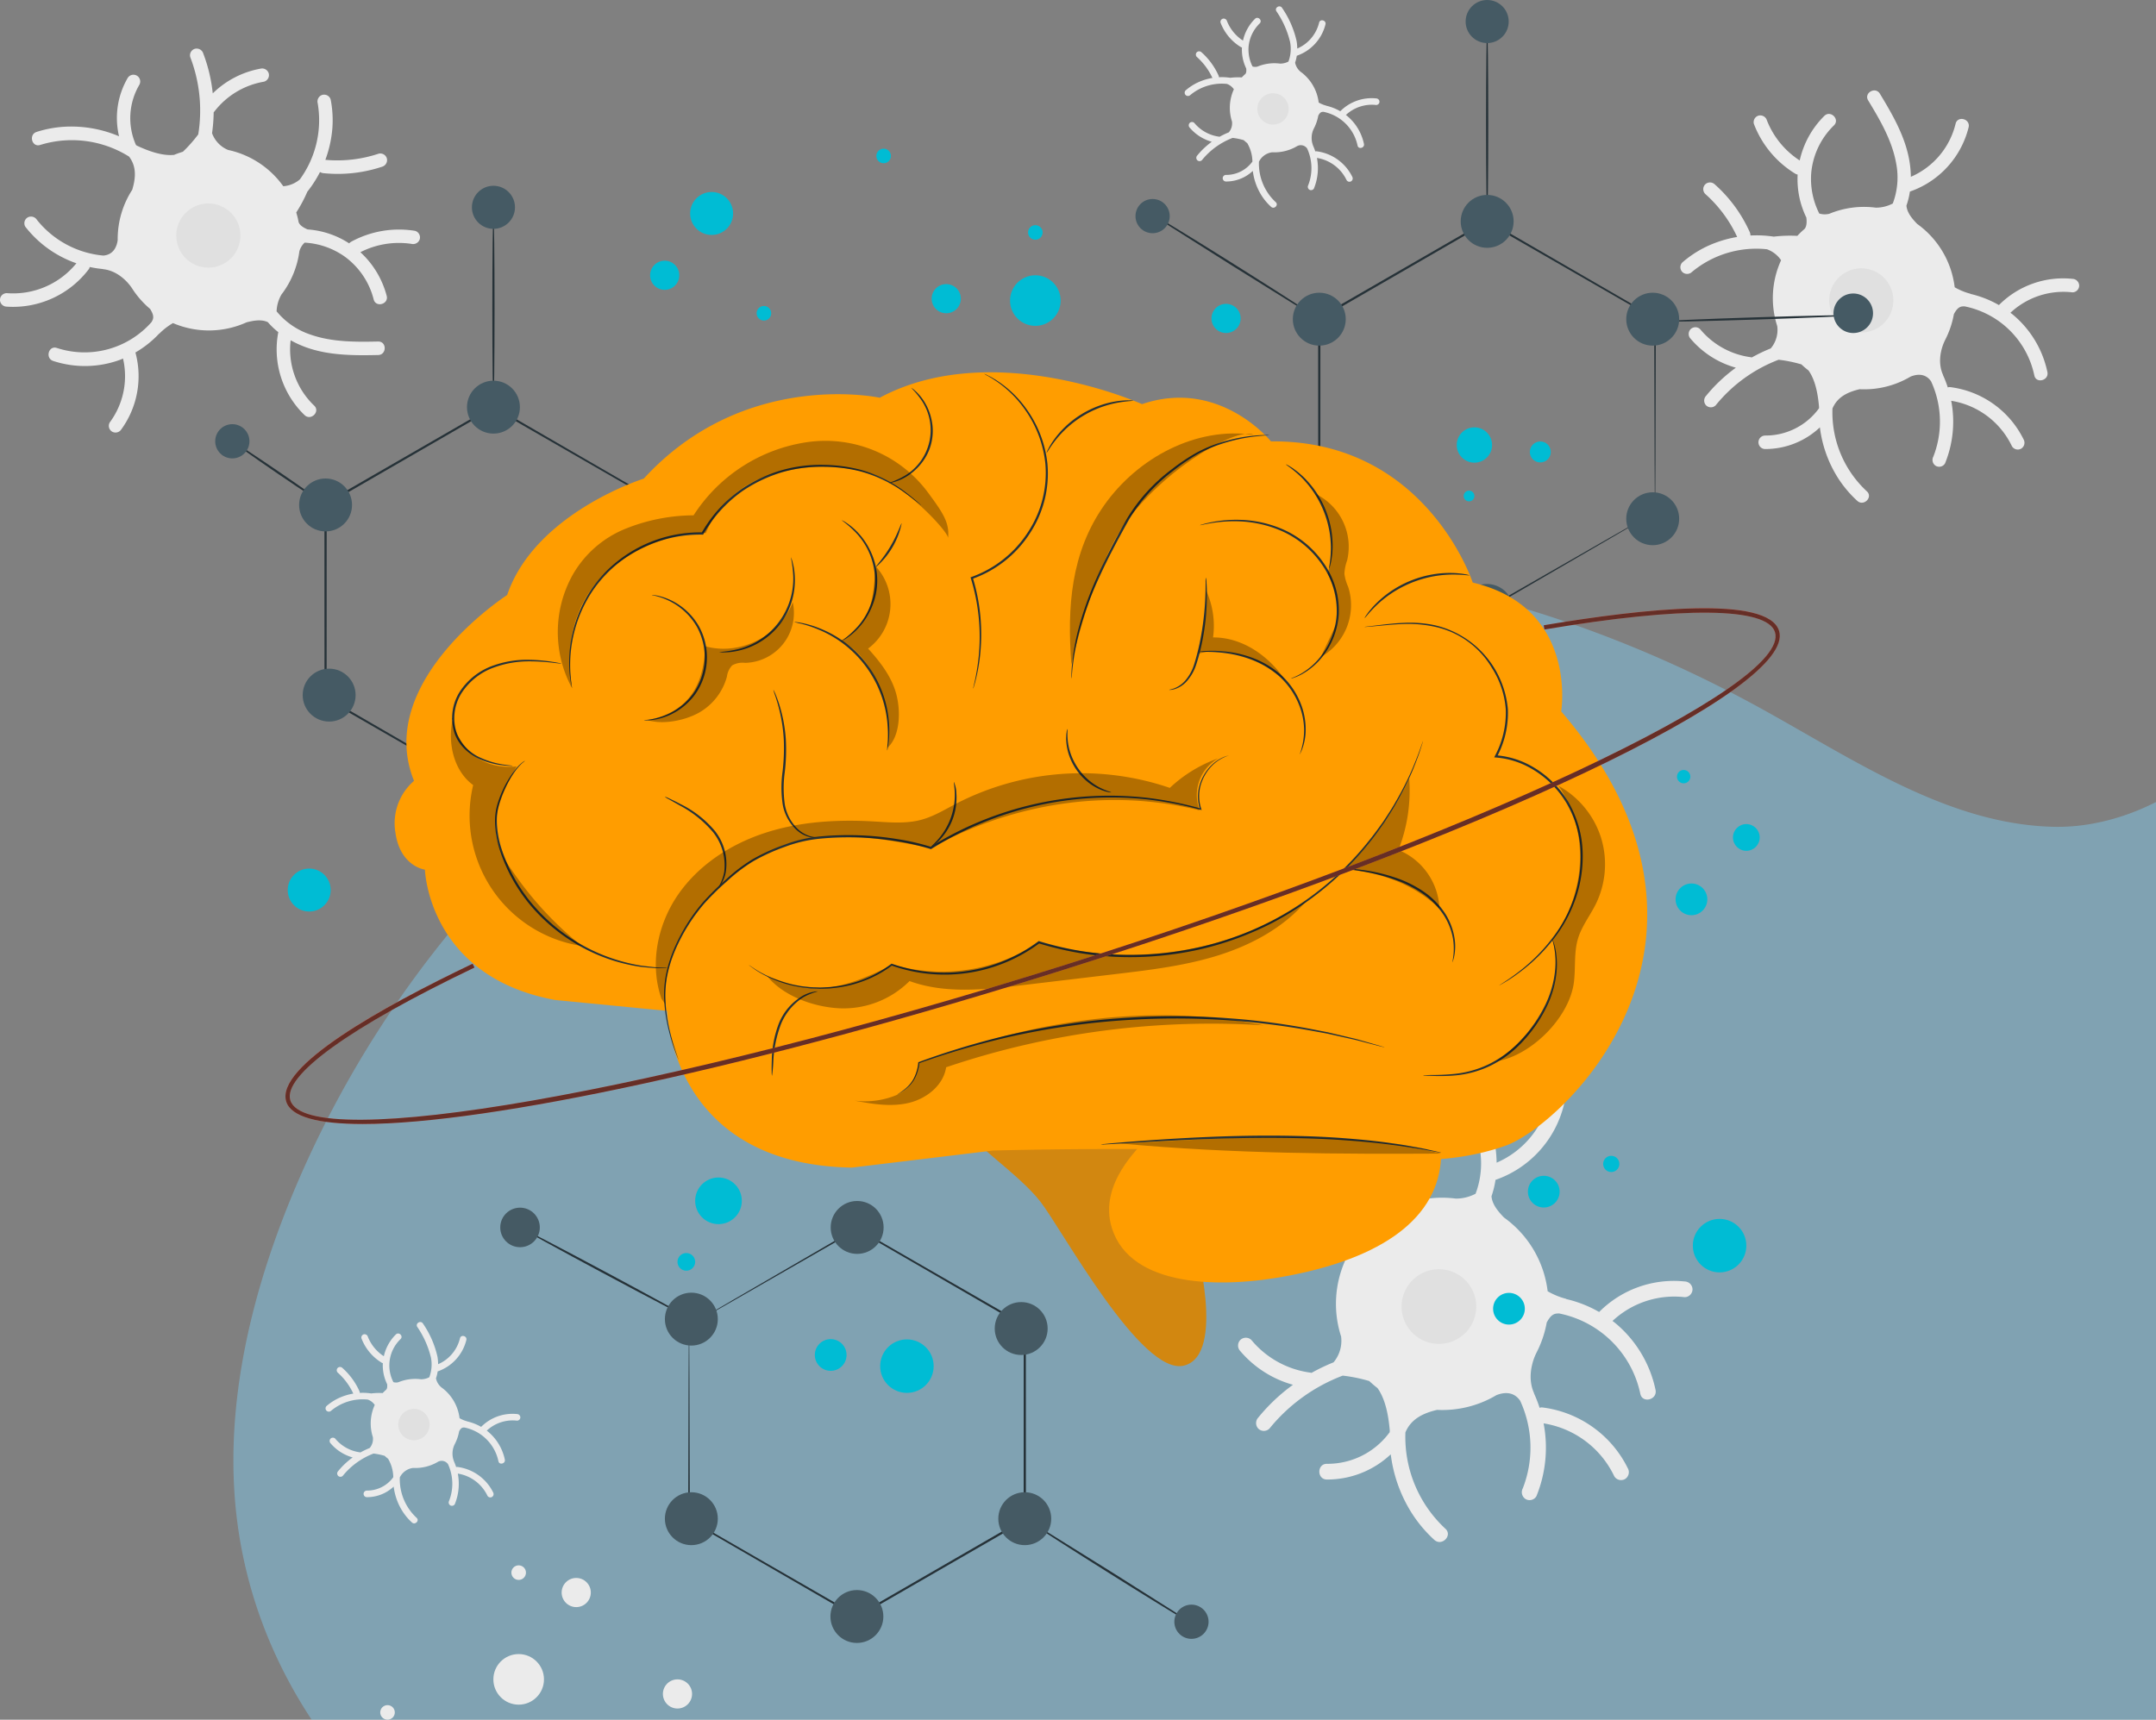 <svg xmlns="http://www.w3.org/2000/svg" xmlns:xlink="http://www.w3.org/1999/xlink" width="505.287" height="403.15" viewBox="0 0 505.287 403.15">
  <rect x="0" y="0" width="505.287" height="403.15" fill="#808080" stroke="none"/>
  <defs>
    <clipPath id="clip-path">
      <rect id="Rectángulo_32275" data-name="Rectángulo 32275" width="288" height="505" fill="#fff" stroke="#707070" stroke-width="1" opacity="0.325"/>
    </clipPath>
  </defs>
  <g id="Grupo_158743" data-name="Grupo 158743" transform="translate(-915 -1125.85)">
    <g id="Grupo_74057" data-name="Grupo 74057" transform="translate(1420.287 1105) rotate(90)">
      <g id="Grupo_67" data-name="Grupo 67" transform="translate(136)" clip-path="url(#clip-path)">
        <path id="Trazado_108698" data-name="Trazado 108698" d="M0,61.6c16.752,40.514,43,78.151,76.727,110.042,103.216,97.578,268.575,133.4,422.1,122.792,79.169-5.474,158.251-21.846,237.16-14.1s161.224,48,178.958,114.081c8.97,33.428.357,68.9,9.109,102.365s48.294,66.407,85.274,52.993c30.061-10.906,42.259-46.975,74.324-52.292,28.681-4.754,54.073,20.432,56.959,45.247s-9.266,48.825-18.245,72.557c-23.428,61.9-25.737,130.624,1.263,191.451s84.951,112.565,157.637,132.11c24.453,6.575,50.99,9.5,75.73,3.763,46.653-10.821,77.465-50.6,87.135-91.033s2.5-82.2-2.249-123.262a1036.105,1036.105,0,0,1,17.042-339.577c13.1-60.108,31.44-122.813,10.263-181.218-28.136-77.607-118.512-126.071-207.721-154.394C1072.609-6.835,865.054-6.721,664.351,8.57S263.707,53.567,0,61.6Z" transform="translate(-975.302 -672.144) rotate(8)" fill="#81d4fa" opacity="0.418"/>
      </g>
    </g>
    <g id="Grupo_158742" data-name="Grupo 158742" transform="translate(791.687 1091.622)">
      <g id="Background_Complete" data-name="Background Complete">
        <g id="Grupo_158529" data-name="Grupo 158529">
          <g id="Grupo_158524" data-name="Grupo 158524">
            <circle id="Elipse_5027" data-name="Elipse 5027" cx="5.93" cy="5.93" r="5.93" transform="translate(238.941 421.99)" fill="#ebebeb"/>
          </g>
          <g id="Grupo_158525" data-name="Grupo 158525">
            <circle id="Elipse_5028" data-name="Elipse 5028" cx="3.418" cy="3.418" r="3.418" transform="translate(278.671 427.92)" fill="#ebebeb"/>
          </g>
          <g id="Grupo_158526" data-name="Grupo 158526">
            <circle id="Elipse_5029" data-name="Elipse 5029" cx="3.418" cy="3.418" r="3.418" transform="translate(254.943 404.147)" fill="#ebebeb"/>
          </g>
          <g id="Grupo_158527" data-name="Grupo 158527">
            <circle id="Elipse_5030" data-name="Elipse 5030" cx="1.709" cy="1.709" r="1.709" transform="translate(212.425 433.96)" fill="#ebebeb"/>
          </g>
          <g id="Grupo_158528" data-name="Grupo 158528">
            <circle id="Elipse_5031" data-name="Elipse 5031" cx="1.709" cy="1.709" r="1.709" transform="translate(243.162 401.19)" fill="#ebebeb"/>
          </g>
        </g>
        <g id="Grupo_158535" data-name="Grupo 158535">
          <g id="Grupo_158530" data-name="Grupo 158530">
            <path id="Trazado_194819" data-name="Trazado 194819" d="M220.585,88.345A23.428,23.428,0,0,0,205.612,90.9a1.6,1.6,0,0,0-.464.382,20.476,20.476,0,0,0-9.749-3.27c-1.161-.494-2.094-1.156-2.155-2q-.206-1.008-.5-1.979a32.4,32.4,0,0,0,2.6-4.87,27.1,27.1,0,0,0,2.963-4.605,2.013,2.013,0,0,0,.822.267,32.966,32.966,0,0,0,13.75-1.517,1.618,1.618,0,0,0,1.1-1.946,1.6,1.6,0,0,0-1.946-1.1,30.636,30.636,0,0,1-12.47,1.437,27.417,27.417,0,0,0,1.643-7.38,25.513,25.513,0,0,0-.394-6.75,1.6,1.6,0,0,0-1.946-1.1,1.615,1.615,0,0,0-1.1,1.946A23.606,23.606,0,0,1,193.579,76.3,6.781,6.781,0,0,1,189.7,77.88a21.391,21.391,0,0,0-12.934-8.5,6.737,6.737,0,0,1-3.755-3.924,38.044,38.044,0,0,0,.379-4.907,2.257,2.257,0,0,0,.229-.258,18.61,18.61,0,0,1,11.575-6.916,1.6,1.6,0,0,0,1.1-1.947,1.619,1.619,0,0,0-1.946-1.1,21.449,21.449,0,0,0-11.172,5.789,37.092,37.092,0,0,0-2.226-9.355,1.627,1.627,0,0,0-1.946-1.1,1.594,1.594,0,0,0-1.105,1.946,34.979,34.979,0,0,1,1.878,18.12,31.782,31.782,0,0,1-3.612,4.08,21.489,21.489,0,0,0-2.056.728c-2.79.283-6-.9-8.653-2.135-.093-.06-.186-.119-.281-.178-.013-.035-.023-.071-.039-.106a15.465,15.465,0,0,1,.841-14.021,1.584,1.584,0,0,0-2.733-1.6,18.652,18.652,0,0,0-2.031,13.679,28.691,28.691,0,0,0-12.072-2.269,26.685,26.685,0,0,0-7.248,1.25c-1.93.622-1.1,3.679.842,3.052a25.221,25.221,0,0,1,20.83,2.733c1.765,2.336,1.576,4.973.739,7.781a21.275,21.275,0,0,0-3.41,11.579c0,.071,0,.141,0,.212-.171,1.3-.843,3.428-3.365,3.628a22.524,22.524,0,0,1-15.562-8.375,1.635,1.635,0,0,0-2.164-.568,1.592,1.592,0,0,0-.568,2.165,25.952,25.952,0,0,0,11.981,8.586,19.092,19.092,0,0,1-16.329,7,1.6,1.6,0,0,0-1.582,1.582,1.614,1.614,0,0,0,1.582,1.583,22.253,22.253,0,0,0,19.228-8.771,1.135,1.135,0,0,0,.214-.524,25.821,25.821,0,0,0,3.083.477v.026c4.339.427,6.814,4.454,6.814,4.454l-.005-.017a21.48,21.48,0,0,0,4.281,4.9c.559.926,1.021,1.854.468,2.809-.045.079-.081.156-.114.23a20.9,20.9,0,0,1-22.225,6.1c-1.94-.634-2.772,2.421-.841,3.052a23.871,23.871,0,0,0,15.794-.324c.191-.074.373-.163.561-.24a18.2,18.2,0,0,1-3.113,14.975,1.593,1.593,0,0,0,.568,2.165,1.62,1.62,0,0,0,2.165-.567,21.225,21.225,0,0,0,3.3-17.949c-.005-.017-.013-.031-.019-.048a24.3,24.3,0,0,0,5.6-4.461c0,.012.013.025.014.038a14.933,14.933,0,0,1,3.194-2.469,21.4,21.4,0,0,0,17.293-.2l-.015.013c1.65-.42,3.452-.736,4.949-.037a18.157,18.157,0,0,0,2.457,2.351,21.371,21.371,0,0,0,6.167,19.453c1.482,1.4,3.724-.837,2.238-2.237A18.207,18.207,0,0,1,191.433,114a24.564,24.564,0,0,0,3.212,1.5c5.479,2.091,11.523,2.077,17.3,1.956,2.034-.042,2.041-3.207,0-3.164-5.367.112-10.891.155-16.014-1.679a17.287,17.287,0,0,1-7.792-5.4l0-.08a8.459,8.459,0,0,1,1.141-3.864,21.28,21.28,0,0,0,4.2-10.149,4.386,4.386,0,0,1,1.232-2.012,17.991,17.991,0,0,1,9.255,3.178,17.809,17.809,0,0,1,6.92,10.137c.506,1.972,3.559,1.136,3.051-.841a21.1,21.1,0,0,0-6.166-10.23A19.848,19.848,0,0,1,219.744,91.4a1.633,1.633,0,0,0,1.947-1.105A1.6,1.6,0,0,0,220.585,88.345Z" fill="#ebebeb"/>
          </g>
          <g id="Grupo_158534" data-name="Grupo 158534">
            <g id="Grupo_158533" data-name="Grupo 158533">
              <g id="Grupo_158532" data-name="Grupo 158532">
                <g id="Grupo_158531" data-name="Grupo 158531">
                  <circle id="Elipse_5032" data-name="Elipse 5032" cx="7.525" cy="7.525" r="7.525" transform="translate(164.617 81.923)" fill="#e0e0e0"/>
                </g>
              </g>
            </g>
          </g>
        </g>
        <g id="Grupo_158541" data-name="Grupo 158541">
          <g id="Grupo_158536" data-name="Grupo 158536">
            <path id="Trazado_194820" data-name="Trazado 194820" d="M534.35,63.252a23.434,23.434,0,0,0,9.7,11.689,1.606,1.606,0,0,0,.563.211,20.491,20.491,0,0,0,2.042,10.078c.153,1.252.046,2.391-.653,2.866q-.771.681-1.462,1.425a32.456,32.456,0,0,0-5.52.18,27.04,27.04,0,0,0-5.468-.263,2.036,2.036,0,0,0-.181-.846,32.953,32.953,0,0,0-8.188-11.149,1.619,1.619,0,0,0-2.239.016,1.6,1.6,0,0,0,.017,2.238,30.664,30.664,0,0,1,7.48,10.081,27.419,27.419,0,0,0-7.214,2.267,25.5,25.5,0,0,0-5.648,3.716A1.6,1.6,0,0,0,517.6,98a1.616,1.616,0,0,0,2.238-.016,23.6,23.6,0,0,1,17.588-5.32,6.787,6.787,0,0,1,3.309,2.571,21.387,21.387,0,0,0-.9,15.453,6.735,6.735,0,0,1-1.521,5.214,38.21,38.21,0,0,0-4.439,2.125,2.327,2.327,0,0,0-.338-.07,18.607,18.607,0,0,1-11.777-6.565,1.6,1.6,0,0,0-2.238.016,1.618,1.618,0,0,0,.016,2.238,21.455,21.455,0,0,0,10.6,6.781,37.128,37.128,0,0,0-6.989,6.6,1.628,1.628,0,0,0,.016,2.238,1.6,1.6,0,0,0,2.239-.016,34.973,34.973,0,0,1,14.753-10.687,31.831,31.831,0,0,1,5.34,1.089,21.345,21.345,0,0,0,1.658,1.416c1.64,2.275,2.221,5.645,2.477,8.561-.005.111-.01.221-.013.332-.024.03-.05.056-.073.087a15.465,15.465,0,0,1-12.563,6.283,1.583,1.583,0,0,0-.017,3.165,18.652,18.652,0,0,0,12.862-5.081,28.7,28.7,0,0,0,4.07,11.59,26.7,26.7,0,0,0,4.707,5.652c1.5,1.36,3.739-.883,2.222-2.255A25.222,25.222,0,0,1,552.776,130c1.141-2.7,3.519-3.852,6.369-4.53a21.28,21.28,0,0,0,11.733-2.837c.062-.035.12-.074.181-.11,1.213-.5,3.39-.985,4.824,1.1a22.518,22.518,0,0,1,.528,17.664,1.635,1.635,0,0,0,.591,2.159,1.594,1.594,0,0,0,2.159-.591,25.966,25.966,0,0,0,1.445-14.669,19.089,19.089,0,0,1,14.225,10.642,1.6,1.6,0,0,0,2.162.579,1.615,1.615,0,0,0,.579-2.162,22.251,22.251,0,0,0-17.209-12.266,1.138,1.138,0,0,0-.562.077,25.875,25.875,0,0,0-1.127-2.909l.023-.012c-1.8-3.971.45-8.128.45-8.128l-.013.013a21.484,21.484,0,0,0,2.1-6.157c.522-.947,1.095-1.811,2.2-1.81a2.529,2.529,0,0,0,.256-.016,20.9,20.9,0,0,1,16.393,16.2c.422,2,3.483,1.19,3.063-.8a23.868,23.868,0,0,0-8.177-13.516c-.159-.128-.327-.242-.489-.366a18.2,18.2,0,0,1,14.526-4.792,1.593,1.593,0,0,0,1.591-1.574,1.619,1.619,0,0,0-1.574-1.591,21.224,21.224,0,0,0-17.2,6.113c-.013.013-.02.027-.032.04a24.3,24.3,0,0,0-6.663-2.617c.01-.008.016-.024.027-.031a14.913,14.913,0,0,1-3.736-1.532A21.4,21.4,0,0,0,572.6,86.7l.018.007c-1.188-1.22-2.362-2.622-2.506-4.268a18.121,18.121,0,0,0,.808-3.3,21.374,21.374,0,0,0,13.764-15.068c.468-1.981-2.588-2.806-3.057-.819a18.208,18.208,0,0,1-10.479,12.423,24.586,24.586,0,0,0-.309-3.53c-.929-5.791-3.963-11.018-6.956-15.962-1.054-1.74-3.8-.163-2.741,1.583,2.781,4.592,5.581,9.354,6.553,14.708a17.28,17.28,0,0,1-.779,9.448l-.067.043a8.463,8.463,0,0,1-3.917.944,21.273,21.273,0,0,0-10.891,1.434,4.379,4.379,0,0,1-2.358-.06,17.991,17.991,0,0,1-1.876-9.605,17.8,17.8,0,0,1,5.32-11.061c1.453-1.424-.8-3.65-2.255-2.222A21.1,21.1,0,0,0,545.1,71.844a19.849,19.849,0,0,1-7.683-9.389,1.632,1.632,0,0,0-1.93-1.133A1.6,1.6,0,0,0,534.35,63.252Z" fill="#ebebeb"/>
          </g>
          <g id="Grupo_158540" data-name="Grupo 158540">
            <g id="Grupo_158539" data-name="Grupo 158539">
              <g id="Grupo_158538" data-name="Grupo 158538">
                <g id="Grupo_158537" data-name="Grupo 158537">
                  <circle id="Elipse_5033" data-name="Elipse 5033" cx="7.525" cy="7.525" r="7.525" transform="translate(549.248 101.899) rotate(-30)" fill="#e0e0e0"/>
                </g>
              </g>
            </g>
          </g>
        </g>
        <g id="Grupo_158547" data-name="Grupo 158547">
          <g id="Grupo_158542" data-name="Grupo 158542">
            <path id="Trazado_194821" data-name="Trazado 194821" d="M431.243,292.343a27.257,27.257,0,0,0,11.289,13.6,1.839,1.839,0,0,0,.654.246,23.853,23.853,0,0,0,2.377,11.728c.178,1.458.054,2.783-.76,3.336q-.9.792-1.7,1.658a37.88,37.88,0,0,0-6.423.21,31.513,31.513,0,0,0-6.364-.307,2.363,2.363,0,0,0-.21-.984,38.363,38.363,0,0,0-9.529-12.975,1.884,1.884,0,0,0-2.605.019,1.86,1.86,0,0,0,.019,2.6,35.664,35.664,0,0,1,8.7,11.731,31.923,31.923,0,0,0-8.395,2.638,29.7,29.7,0,0,0-6.573,4.324,1.858,1.858,0,0,0,.019,2.6,1.88,1.88,0,0,0,2.6-.019,27.468,27.468,0,0,1,20.468-6.19,7.905,7.905,0,0,1,3.851,2.991,24.893,24.893,0,0,0-1.045,17.984,7.838,7.838,0,0,1-1.77,6.067,44.584,44.584,0,0,0-5.166,2.473,2.791,2.791,0,0,0-.393-.08,21.66,21.66,0,0,1-13.705-7.641,1.857,1.857,0,0,0-2.6.019,1.881,1.881,0,0,0,.019,2.6,24.962,24.962,0,0,0,12.334,7.891,43.207,43.207,0,0,0-8.133,7.687,1.893,1.893,0,0,0,.019,2.6,1.854,1.854,0,0,0,2.6-.018A40.712,40.712,0,0,1,438,356.714a36.868,36.868,0,0,1,6.214,1.267,25.03,25.03,0,0,0,1.93,1.648c1.909,2.647,2.585,6.569,2.883,9.963-.006.129-.012.257-.016.386-.027.034-.058.065-.084.1a18,18,0,0,1-14.621,7.312c-2.375-.021-2.39,3.662-.019,3.683a21.7,21.7,0,0,0,14.967-5.912,33.42,33.42,0,0,0,4.737,13.487,31.113,31.113,0,0,0,5.478,6.577c1.751,1.584,4.351-1.027,2.586-2.624a29.346,29.346,0,0,1-9.366-22.583c1.328-3.139,4.1-4.483,7.412-5.272a24.77,24.77,0,0,0,13.654-3.3c.072-.042.139-.087.21-.129,1.412-.586,3.946-1.145,5.614,1.28a26.209,26.209,0,0,1,.615,20.557,1.9,1.9,0,0,0,.688,2.512,1.853,1.853,0,0,0,2.512-.687,30.211,30.211,0,0,0,1.682-17.071,22.213,22.213,0,0,1,16.554,12.384,1.858,1.858,0,0,0,2.516.674,1.88,1.88,0,0,0,.674-2.516,25.9,25.9,0,0,0-20.027-14.275,1.324,1.324,0,0,0-.653.09,30.067,30.067,0,0,0-1.313-3.384l.027-.015c-2.1-4.621.524-9.459.524-9.459l-.015.015a25.023,25.023,0,0,0,2.447-7.165c.608-1.1,1.274-2.107,2.558-2.106a2.763,2.763,0,0,0,.3-.019,24.321,24.321,0,0,1,19.077,18.851c.491,2.324,4.053,1.385,3.565-.928a27.771,27.771,0,0,0-9.517-15.729c-.184-.15-.38-.281-.568-.426a21.178,21.178,0,0,1,16.9-5.576,1.855,1.855,0,0,0,1.852-1.832,1.885,1.885,0,0,0-1.832-1.852,24.7,24.7,0,0,0-20.011,7.114c-.015.015-.024.031-.038.047a28.258,28.258,0,0,0-7.754-3.046c.012-.01.019-.028.031-.036a17.336,17.336,0,0,1-4.347-1.783,24.9,24.9,0,0,0-10.268-17.309l.022.007c-1.384-1.419-2.75-3.05-2.917-4.966a21.148,21.148,0,0,0,.94-3.844,24.868,24.868,0,0,0,16.017-17.535c.545-2.3-3.011-3.265-3.557-.953a21.188,21.188,0,0,1-12.195,14.457,28.566,28.566,0,0,0-.359-4.108c-1.081-6.739-4.612-12.822-8.1-18.575-1.226-2.025-4.42-.19-3.19,1.841,3.236,5.345,6.495,10.887,7.627,17.117a20.117,20.117,0,0,1-.908,10.995l-.078.05a9.853,9.853,0,0,1-4.558,1.1,24.754,24.754,0,0,0-12.674,1.669,5.111,5.111,0,0,1-2.745-.071,20.936,20.936,0,0,1-2.182-11.177,20.716,20.716,0,0,1,6.19-12.872c1.692-1.658-.926-4.248-2.623-2.586a24.549,24.549,0,0,0-6.722,12.167,23.1,23.1,0,0,1-8.942-10.927,1.9,1.9,0,0,0-2.246-1.319A1.855,1.855,0,0,0,431.243,292.343Z" fill="#ebebeb"/>
          </g>
          <g id="Grupo_158546" data-name="Grupo 158546">
            <g id="Grupo_158545" data-name="Grupo 158545">
              <g id="Grupo_158544" data-name="Grupo 158544">
                <g id="Grupo_158543" data-name="Grupo 158543">
                  <circle id="Elipse_5034" data-name="Elipse 5034" cx="8.757" cy="8.757" r="8.757" transform="translate(448.579 337.318) rotate(-30)" fill="#e0e0e0"/>
                </g>
              </g>
            </g>
          </g>
        </g>
        <g id="Grupo_158553" data-name="Grupo 158553">
          <g id="Grupo_158548" data-name="Grupo 158548">
            <path id="Trazado_194822" data-name="Trazado 194822" d="M208.024,347.973a11.447,11.447,0,0,0,4.738,5.708.756.756,0,0,0,.275.1,10,10,0,0,0,1,4.922c.075.612.023,1.168-.319,1.4-.251.222-.488.454-.714.7a15.833,15.833,0,0,0-2.7.088,13.177,13.177,0,0,0-2.67-.129,1,1,0,0,0-.088-.413,16.1,16.1,0,0,0-4-5.445.79.79,0,0,0-1.093.008.78.78,0,0,0,.008,1.093,14.989,14.989,0,0,1,3.653,4.923,13.389,13.389,0,0,0-3.523,1.107,12.479,12.479,0,0,0-2.759,1.815.78.78,0,0,0,.008,1.093.788.788,0,0,0,1.093-.008,11.527,11.527,0,0,1,8.589-2.6,3.311,3.311,0,0,1,1.616,1.256,10.449,10.449,0,0,0-.438,7.547,3.288,3.288,0,0,1-.743,2.546,18.816,18.816,0,0,0-2.168,1.037,1.242,1.242,0,0,0-.165-.033,9.093,9.093,0,0,1-5.751-3.207.779.779,0,0,0-1.093.008.79.79,0,0,0,.008,1.093,10.477,10.477,0,0,0,5.176,3.312,18.107,18.107,0,0,0-3.413,3.225.794.794,0,0,0,.008,1.093.778.778,0,0,0,1.093-.008,17.083,17.083,0,0,1,7.2-5.219,15.52,15.52,0,0,1,2.608.532,10.567,10.567,0,0,0,.81.691,8.711,8.711,0,0,1,1.21,4.181c0,.054,0,.108-.007.163-.011.014-.024.027-.035.042a7.553,7.553,0,0,1-6.135,3.068.773.773,0,0,0-.009,1.546,9.1,9.1,0,0,0,6.281-2.481,14.027,14.027,0,0,0,1.988,5.66,13.038,13.038,0,0,0,2.3,2.76c.735.664,1.826-.431,1.085-1.1a12.317,12.317,0,0,1-3.93-9.477,4.012,4.012,0,0,1,3.11-2.213,10.394,10.394,0,0,0,5.73-1.385c.03-.017.059-.036.088-.054a1.82,1.82,0,0,1,2.356.537,11,11,0,0,1,.258,8.627.8.8,0,0,0,.289,1.054.778.778,0,0,0,1.054-.288,12.686,12.686,0,0,0,.706-7.164,9.322,9.322,0,0,1,6.947,5.2.779.779,0,0,0,1.055.282.787.787,0,0,0,.283-1.055,10.868,10.868,0,0,0-8.4-5.991.564.564,0,0,0-.274.038,12.667,12.667,0,0,0-.551-1.42l.011-.006a4.907,4.907,0,0,1,.22-3.97l-.006.007a10.5,10.5,0,0,0,1.027-3.007c.255-.463.534-.885,1.073-.884a1.234,1.234,0,0,0,.126-.008,10.207,10.207,0,0,1,8.005,7.911c.206.975,1.7.581,1.5-.39a11.65,11.65,0,0,0-3.994-6.6c-.077-.063-.159-.118-.238-.179a8.887,8.887,0,0,1,7.094-2.34.778.778,0,0,0,.777-.769.792.792,0,0,0-.769-.777,10.366,10.366,0,0,0-8.4,2.985c-.006.007-.01.014-.016.02a11.859,11.859,0,0,0-3.253-1.278c.005,0,.007-.012.013-.015a7.315,7.315,0,0,1-1.825-.748,10.448,10.448,0,0,0-4.309-7.264l.009,0a3.67,3.67,0,0,1-1.223-2.084,8.9,8.9,0,0,0,.394-1.613,10.439,10.439,0,0,0,6.722-7.359c.228-.967-1.264-1.37-1.493-.4a8.89,8.89,0,0,1-5.118,6.067,11.938,11.938,0,0,0-.151-1.724,22.307,22.307,0,0,0-3.4-7.795c-.514-.85-1.854-.08-1.338.773a21.7,21.7,0,0,1,3.2,7.183,8.431,8.431,0,0,1-.381,4.614l-.032.021a4.145,4.145,0,0,1-1.913.461,10.392,10.392,0,0,0-5.319.7,2.141,2.141,0,0,1-1.151-.029,8.556,8.556,0,0,1,1.681-10.093c.71-.7-.388-1.782-1.1-1.085a10.3,10.3,0,0,0-2.821,5.106,9.7,9.7,0,0,1-3.753-4.585.8.8,0,0,0-.942-.554A.78.78,0,0,0,208.024,347.973Z" fill="#ebebeb"/>
          </g>
          <g id="Grupo_158552" data-name="Grupo 158552">
            <g id="Grupo_158551" data-name="Grupo 158551">
              <g id="Grupo_158550" data-name="Grupo 158550">
                <g id="Grupo_158549" data-name="Grupo 158549">
                  <circle id="Elipse_5035" data-name="Elipse 5035" cx="3.675" cy="3.675" r="3.675" transform="translate(215.3 366.847) rotate(-30)" fill="#e0e0e0"/>
                </g>
              </g>
            </g>
          </g>
        </g>
        <g id="Grupo_158559" data-name="Grupo 158559">
          <g id="Grupo_158554" data-name="Grupo 158554">
            <path id="Trazado_194823" data-name="Trazado 194823" d="M409.367,39.543a11.437,11.437,0,0,0,4.738,5.708.759.759,0,0,0,.274.1,10.006,10.006,0,0,0,1,4.922c.074.611.022,1.168-.319,1.4q-.377.333-.715.7a15.848,15.848,0,0,0-2.695.087,13.259,13.259,0,0,0-2.671-.128.978.978,0,0,0-.088-.413,16.1,16.1,0,0,0-4-5.445.79.79,0,0,0-1.093.008.781.781,0,0,0,.008,1.093,14.955,14.955,0,0,1,3.653,4.923,13.4,13.4,0,0,0-3.523,1.107,12.414,12.414,0,0,0-2.758,1.815.779.779,0,0,0,.008,1.093.79.79,0,0,0,1.093-.008,11.527,11.527,0,0,1,8.589-2.6,3.32,3.32,0,0,1,1.616,1.255,10.449,10.449,0,0,0-.439,7.547,3.286,3.286,0,0,1-.742,2.546,18.668,18.668,0,0,0-2.168,1.038,1.15,1.15,0,0,0-.165-.034,9.09,9.09,0,0,1-5.752-3.206.779.779,0,0,0-1.093.008.79.79,0,0,0,.008,1.093,10.48,10.48,0,0,0,5.176,3.311,18.112,18.112,0,0,0-3.413,3.226.8.8,0,0,0,.008,1.093A.778.778,0,0,0,405,71.775a17.083,17.083,0,0,1,7.2-5.219,15.518,15.518,0,0,1,2.608.531,10,10,0,0,0,.81.692,8.71,8.71,0,0,1,1.209,4.181l-.006.162a.473.473,0,0,0-.035.043,7.555,7.555,0,0,1-6.136,3.068.773.773,0,0,0-.008,1.546,9.113,9.113,0,0,0,6.281-2.481,14.017,14.017,0,0,0,1.988,5.659,13.008,13.008,0,0,0,2.3,2.76c.734.665,1.825-.431,1.085-1.1a12.316,12.316,0,0,1-3.931-9.477,4.013,4.013,0,0,1,3.11-2.212,10.4,10.4,0,0,0,5.731-1.385c.03-.018.058-.037.088-.054a1.82,1.82,0,0,1,2.356.537,11,11,0,0,1,.258,8.627.8.8,0,0,0,.288,1.054.778.778,0,0,0,1.054-.289,12.667,12.667,0,0,0,.706-7.164,9.323,9.323,0,0,1,6.947,5.2.779.779,0,0,0,1.056.283.788.788,0,0,0,.283-1.055,10.866,10.866,0,0,0-8.4-5.991.556.556,0,0,0-.274.038,12.558,12.558,0,0,0-.55-1.421l.011-.006a4.905,4.905,0,0,1,.22-3.969l-.006.006a10.5,10.5,0,0,0,1.026-3.007c.255-.462.535-.884,1.074-.884a1.222,1.222,0,0,0,.125-.007,10.207,10.207,0,0,1,8.006,7.91c.205.976,1.7.582,1.5-.389a11.661,11.661,0,0,0-3.994-6.6c-.078-.062-.16-.118-.239-.178a8.889,8.889,0,0,1,7.094-2.341.777.777,0,0,0,.777-.768.79.79,0,0,0-.768-.777,10.361,10.361,0,0,0-8.4,2.985c-.006.006-.01.013-.016.02a11.888,11.888,0,0,0-3.254-1.279c.005,0,.008-.011.013-.015a7.272,7.272,0,0,1-1.824-.748,10.453,10.453,0,0,0-4.309-7.264l.009,0a3.675,3.675,0,0,1-1.224-2.084,8.9,8.9,0,0,0,.395-1.614,10.438,10.438,0,0,0,6.721-7.358c.229-.968-1.263-1.37-1.493-.4a8.893,8.893,0,0,1-5.117,6.067,11.942,11.942,0,0,0-.151-1.724,22.326,22.326,0,0,0-3.4-7.795c-.515-.85-1.855-.08-1.339.773a21.689,21.689,0,0,1,3.2,7.183,8.445,8.445,0,0,1-.381,4.613l-.033.021a4.132,4.132,0,0,1-1.913.462,10.386,10.386,0,0,0-5.318.7,2.145,2.145,0,0,1-1.152-.029,8.79,8.79,0,0,1-.916-4.691,8.7,8.7,0,0,1,2.6-5.4c.71-.695-.389-1.783-1.1-1.085a10.3,10.3,0,0,0-2.821,5.106,9.689,9.689,0,0,1-3.752-4.586.8.8,0,0,0-.943-.553A.779.779,0,0,0,409.367,39.543Z" fill="#ebebeb"/>
          </g>
          <g id="Grupo_158558" data-name="Grupo 158558">
            <g id="Grupo_158557" data-name="Grupo 158557">
              <g id="Grupo_158556" data-name="Grupo 158556">
                <g id="Grupo_158555" data-name="Grupo 158555">
                  <circle id="Elipse_5036" data-name="Elipse 5036" cx="3.675" cy="3.675" r="3.675" transform="translate(416.642 58.416) rotate(-30)" fill="#e0e0e0"/>
                </g>
              </g>
            </g>
          </g>
        </g>
      </g>
      <g id="Brain">
        <g id="Grupo_158578" data-name="Grupo 158578">
          <g id="Grupo_158561" data-name="Grupo 158561">
            <g id="Grupo_158560" data-name="Grupo 158560">
              <path id="Trazado_194824" data-name="Trazado 194824" d="M432.505,109.051a1.736,1.736,0,0,1-.438-.214l-1.2-.7-4.367-2.655L412.19,96.568l-14.251-9.012-4.3-2.756-1.163-.755a1.865,1.865,0,0,1-.4-.285,1.68,1.68,0,0,1,.446.192c.291.143.692.377,1.219.675,1.047.6,2.547,1.5,4.391,2.617,3.689,2.239,8.757,5.38,14.334,8.883s10.6,6.7,14.228,9.043l4.279,2.795,1.149.783A1.719,1.719,0,0,1,432.505,109.051Z" fill="#263238"/>
            </g>
          </g>
          <g id="Grupo_158577" data-name="Grupo 158577">
            <g id="Grupo_158563" data-name="Grupo 158563">
              <g id="Grupo_158562" data-name="Grupo 158562">
                <path id="Trazado_194825" data-name="Trazado 194825" d="M557.649,108.15c0,.143-10.183.587-22.75.99s-22.765.613-22.769.469,10.18-.587,22.752-.99S557.644,108.006,557.649,108.15Z" fill="#263238"/>
              </g>
            </g>
            <g id="Grupo_158565" data-name="Grupo 158565">
              <g id="Grupo_158564" data-name="Grupo 158564">
                <path id="Trazado_194826" data-name="Trazado 194826" d="M511.194,154.268s-.219.146-.671.416l-2.017,1.193-7.8,4.562-28.76,16.712-.1.056-.1-.056-39.371-22.67-.122-.071v-.142c-.005-14.044-.01-29.412-.015-45.424v-.157l.13-.075,39.352-22.7.123-.071.122.071,39.319,22.761.1.056v.112c-.039,14.016-.071,25.383-.093,33.264-.022,3.909-.039,6.95-.051,9.035l-.024,2.343c-.009.526-.025.788-.025.788s-.017-.281-.025-.816l-.025-2.368c-.011-2.091-.028-5.141-.05-9.063-.022-7.862-.054-19.2-.094-33.183l.1.167-39.37-22.67h.245l-39.337,22.728.13-.225v.006c-.005,16.012-.01,31.38-.015,45.424l-.122-.212,39.318,22.76h-.193l28.783-16.51,7.875-4.488,2.063-1.163C510.942,154.4,511.194,154.268,511.194,154.268Z" fill="#263238"/>
              </g>
            </g>
            <g id="Grupo_158566" data-name="Grupo 158566">
              <circle id="Elipse_5037" data-name="Elipse 5037" cx="4.011" cy="4.011" r="4.011" transform="translate(389.429 80.879)" fill="#455a64"/>
            </g>
            <g id="Grupo_158567" data-name="Grupo 158567">
              <circle id="Elipse_5038" data-name="Elipse 5038" cx="6.201" cy="6.201" r="6.201" transform="translate(426.304 102.85)" fill="#455a64"/>
            </g>
            <g id="Grupo_158568" data-name="Grupo 158568">
              <circle id="Elipse_5039" data-name="Elipse 5039" cx="6.201" cy="6.201" r="6.201" transform="translate(504.446 102.85)" fill="#455a64"/>
            </g>
            <g id="Grupo_158569" data-name="Grupo 158569">
              <circle id="Elipse_5040" data-name="Elipse 5040" cx="6.201" cy="6.201" r="6.201" transform="translate(504.446 149.634)" fill="#455a64"/>
            </g>
            <g id="Grupo_158570" data-name="Grupo 158570">
              <circle id="Elipse_5041" data-name="Elipse 5041" cx="4.636" cy="4.636" r="4.636" transform="translate(553.012 103.03)" fill="#455a64"/>
            </g>
            <g id="Grupo_158571" data-name="Grupo 158571">
              <circle id="Elipse_5042" data-name="Elipse 5042" cx="6.201" cy="6.201" r="6.201" transform="translate(465.588 171.129)" fill="#455a64"/>
            </g>
            <g id="Grupo_158572" data-name="Grupo 158572">
              <circle id="Elipse_5043" data-name="Elipse 5043" cx="6.201" cy="6.201" r="6.201" transform="translate(427.144 147.429)" fill="#455a64"/>
            </g>
            <g id="Grupo_158574" data-name="Grupo 158574">
              <g id="Grupo_158573" data-name="Grupo 158573">
                <path id="Trazado_194827" data-name="Trazado 194827" d="M471.849,41c.144,0,.261,9.826.261,21.945s-.117,21.947-.261,21.947-.26-9.824-.26-21.947S471.706,41,471.849,41Z" fill="#263238"/>
              </g>
            </g>
            <g id="Grupo_158575" data-name="Grupo 158575">
              <circle id="Elipse_5044" data-name="Elipse 5044" cx="6.201" cy="6.201" r="6.201" transform="translate(465.649 79.921)" fill="#455a64"/>
            </g>
            <g id="Grupo_158576" data-name="Grupo 158576">
              <circle id="Elipse_5045" data-name="Elipse 5045" cx="5.048" cy="5.048" r="5.048" transform="translate(466.802 34.228)" fill="#455a64"/>
            </g>
          </g>
        </g>
        <g id="Grupo_158597" data-name="Grupo 158597">
          <g id="Grupo_158580" data-name="Grupo 158580">
            <g id="Grupo_158579" data-name="Grupo 158579">
              <path id="Trazado_194828" data-name="Trazado 194828" d="M199.614,152.6c-.081.119-5.039-3.126-11.072-7.246s-10.86-7.559-10.779-7.678,5.038,3.125,11.073,7.247S199.7,152.485,199.614,152.6Z" fill="#263238"/>
            </g>
          </g>
          <g id="Grupo_158596" data-name="Grupo 158596">
            <g id="Grupo_158582" data-name="Grupo 158582">
              <g id="Grupo_158581" data-name="Grupo 158581">
                <path id="Trazado_194829" data-name="Trazado 194829" d="M317.906,220.883c-.068.126-9.111-4.583-20.2-10.518s-20.021-10.851-19.953-10.978,9.109,4.582,20.2,10.519S317.974,220.756,317.906,220.883Z" fill="#263238"/>
              </g>
            </g>
            <g id="Grupo_158584" data-name="Grupo 158584">
              <g id="Grupo_158583" data-name="Grupo 158583">
                <path id="Trazado_194830" data-name="Trazado 194830" d="M278.3,197.821s-.219.145-.671.416l-2.017,1.193-7.8,4.561L239.055,220.7l-.1.056-.1-.056-39.37-22.67-.123-.071v-.142c-.005-14.045-.01-29.412-.015-45.425v-.156l.13-.076,39.352-22.7.123-.071.122.071,39.319,22.76.1.057v.111c-.04,14.016-.072,25.383-.094,33.264-.022,3.91-.039,6.951-.051,9.035q-.015,1.527-.024,2.343c-.009.526-.025.789-.025.789s-.017-.282-.025-.817l-.024-2.367c-.012-2.091-.029-5.142-.051-9.064-.022-7.861-.054-19.2-.094-33.183l.1.167-39.37-22.67h.245l-39.337,22.728.131-.225v.006c-.006,16.013-.011,31.38-.015,45.425l-.123-.213,39.318,22.761h-.193l28.784-16.51,7.874-4.489,2.063-1.162C278.051,197.947,278.3,197.821,278.3,197.821Z" fill="#263238"/>
              </g>
            </g>
            <g id="Grupo_158585" data-name="Grupo 158585">
              <circle id="Elipse_5046" data-name="Elipse 5046" cx="4.011" cy="4.011" r="4.011" transform="translate(173.751 133.668)" fill="#455a64"/>
            </g>
            <g id="Grupo_158586" data-name="Grupo 158586">
              <circle id="Elipse_5047" data-name="Elipse 5047" cx="6.201" cy="6.201" r="6.201" transform="translate(193.414 146.403)" fill="#455a64"/>
            </g>
            <g id="Grupo_158587" data-name="Grupo 158587">
              <circle id="Elipse_5048" data-name="Elipse 5048" cx="6.201" cy="6.201" r="6.201" transform="translate(271.555 146.403)" fill="#455a64"/>
            </g>
            <g id="Grupo_158588" data-name="Grupo 158588">
              <circle id="Elipse_5049" data-name="Elipse 5049" cx="6.201" cy="6.201" r="6.201" transform="translate(271.555 193.186)" fill="#455a64"/>
            </g>
            <g id="Grupo_158589" data-name="Grupo 158589">
              <circle id="Elipse_5050" data-name="Elipse 5050" cx="4.636" cy="4.636" r="4.636" transform="translate(313.27 216.246)" fill="#455a64"/>
            </g>
            <g id="Grupo_158590" data-name="Grupo 158590">
              <circle id="Elipse_5051" data-name="Elipse 5051" cx="6.201" cy="6.201" r="6.201" transform="translate(232.697 214.682)" fill="#455a64"/>
            </g>
            <g id="Grupo_158591" data-name="Grupo 158591">
              <circle id="Elipse_5052" data-name="Elipse 5052" cx="6.201" cy="6.201" r="6.201" transform="translate(194.253 190.982)" fill="#455a64"/>
            </g>
            <g id="Grupo_158593" data-name="Grupo 158593">
              <g id="Grupo_158592" data-name="Grupo 158592">
                <path id="Trazado_194831" data-name="Trazado 194831" d="M238.959,84.551c.143,0,.26,9.826.26,21.944s-.117,21.947-.26,21.947-.261-9.824-.261-21.947S238.815,84.551,238.959,84.551Z" fill="#263238"/>
              </g>
            </g>
            <g id="Grupo_158594" data-name="Grupo 158594">
              <circle id="Elipse_5053" data-name="Elipse 5053" cx="6.201" cy="6.201" r="6.201" transform="translate(232.758 123.474)" fill="#455a64"/>
            </g>
            <g id="Grupo_158595" data-name="Grupo 158595">
              <circle id="Elipse_5054" data-name="Elipse 5054" cx="5.048" cy="5.048" r="5.048" transform="translate(233.911 77.78)" fill="#455a64"/>
            </g>
          </g>
        </g>
        <g id="Grupo_158613" data-name="Grupo 158613">
          <g id="Grupo_158599" data-name="Grupo 158599">
            <g id="Grupo_158598" data-name="Grupo 158598">
              <path id="Trazado_194832" data-name="Trazado 194832" d="M363.481,390.254a1.692,1.692,0,0,1,.438.214l1.2.7,4.367,2.655,14.31,8.914,14.25,9.011,4.3,2.756,1.162.756a1.809,1.809,0,0,1,.4.284,1.692,1.692,0,0,1-.446-.191c-.291-.143-.692-.377-1.219-.676-1.047-.6-2.547-1.5-4.391-2.616-3.689-2.24-8.757-5.38-14.333-8.884s-10.6-6.7-14.229-9.043l-4.279-2.8-1.149-.782A1.752,1.752,0,0,1,363.481,390.254Z" fill="#263238"/>
            </g>
          </g>
          <g id="Grupo_158612" data-name="Grupo 158612">
            <g id="Grupo_158601" data-name="Grupo 158601">
              <g id="Grupo_158600" data-name="Grupo 158600">
                <path id="Trazado_194833" data-name="Trazado 194833" d="M245.189,321.974c.068-.127,9.112,4.583,20.2,10.518s20.022,10.851,19.954,10.978-9.11-4.582-20.2-10.519S245.121,322.1,245.189,321.974Z" fill="#263238"/>
              </g>
            </g>
            <g id="Grupo_158603" data-name="Grupo 158603">
              <g id="Grupo_158602" data-name="Grupo 158602">
                <path id="Trazado_194834" data-name="Trazado 194834" d="M284.792,345.036s.219-.146.671-.416l2.017-1.193,7.8-4.561,28.76-16.713.1-.056.1.056,39.37,22.67.122.071v.142c0,14.045.009,29.412.015,45.424v.157l-.131.076-39.351,22.7-.123.071-.123-.071L284.7,390.635l-.1-.057v-.111c.039-14.016.071-25.383.094-33.264.021-3.91.038-6.951.05-9.035l.025-2.343c.008-.527.024-.789.024-.789s.017.282.025.817l.025,2.367c.011,2.091.028,5.142.05,9.064.022,7.861.054,19.2.094,33.183l-.1-.168,39.37,22.671h-.245l39.337-22.728-.13.225v-.007c.005-16.012.01-31.379.015-45.424l.122.212-39.318-22.76h.193L295.45,339l-7.875,4.489-2.063,1.162C285.044,344.909,284.792,345.036,284.792,345.036Z" fill="#263238"/>
              </g>
            </g>
            <g id="Grupo_158604" data-name="Grupo 158604">
              <circle id="Elipse_5055" data-name="Elipse 5055" cx="4.011" cy="4.011" r="4.011" transform="translate(398.535 410.403)" fill="#455a64"/>
            </g>
            <g id="Grupo_158605" data-name="Grupo 158605">
              <circle id="Elipse_5056" data-name="Elipse 5056" cx="6.201" cy="6.201" r="6.201" transform="translate(357.28 384.053)" fill="#455a64"/>
            </g>
            <g id="Grupo_158606" data-name="Grupo 158606">
              <circle id="Elipse_5057" data-name="Elipse 5057" cx="6.201" cy="6.201" r="6.201" transform="translate(279.139 384.053)" fill="#455a64"/>
            </g>
            <g id="Grupo_158607" data-name="Grupo 158607">
              <circle id="Elipse_5058" data-name="Elipse 5058" cx="6.201" cy="6.201" r="6.201" transform="translate(279.139 337.269)" fill="#455a64"/>
            </g>
            <g id="Grupo_158608" data-name="Grupo 158608">
              <circle id="Elipse_5059" data-name="Elipse 5059" cx="4.636" cy="4.636" r="4.636" transform="translate(240.553 317.338)" fill="#455a64"/>
            </g>
            <g id="Grupo_158609" data-name="Grupo 158609">
              <circle id="Elipse_5060" data-name="Elipse 5060" cx="6.201" cy="6.201" r="6.201" transform="translate(317.997 315.774)" fill="#455a64"/>
            </g>
            <g id="Grupo_158610" data-name="Grupo 158610">
              <circle id="Elipse_5061" data-name="Elipse 5061" cx="6.201" cy="6.201" r="6.201" transform="translate(356.441 339.474)" fill="#455a64"/>
            </g>
            <g id="Grupo_158611" data-name="Grupo 158611">
              <circle id="Elipse_5062" data-name="Elipse 5062" cx="6.201" cy="6.201" r="6.201" transform="translate(317.936 406.982)" fill="#455a64"/>
            </g>
          </g>
        </g>
        <g id="Grupo_158741" data-name="Grupo 158741">
          <g id="Grupo_158711" data-name="Grupo 158711">
            <g id="Grupo_158706" data-name="Grupo 158706">
              <g id="Grupo_158616" data-name="Grupo 158616">
                <g id="Grupo_158614" data-name="Grupo 158614">
                  <path id="Trazado_194835" data-name="Trazado 194835" d="M351.186,299.938c-1.414,1.436,10.837,9.376,15.97,16.007s23.671,40.932,33.652,38.416,2.567-29.041,2.567-29.041,4.442-29.04,2.649-28.812S355.464,295.594,351.186,299.938Z" fill="#d28710"/>
                </g>
              </g>
              <g id="Grupo_158617" data-name="Grupo 158617">
                <path id="Trazado_194837" data-name="Trazado 194837" d="M222.9,238.1s.728,25.1,30.559,30.559l26.194,2.547s.727,36.016,43.292,36.743l33.1-4s50.931-1.442,83.674,1.455c9.332.825,22.937,2.155,36.4-2.574S535.4,254.84,489.2,201c0,0,4-24.375-20.737-30.2,0,0-10.914-33.469-47.294-33.1,0,0-12.005-14.916-30.2-8.731,0,0-34.925-15.737-61.482-1.5,0,0-31.65-6.866-55.3,18.964,0,0-25.466,8-32.015,27.285,0,0-31.286,20.194-21.828,43.567a13.131,13.131,0,0,0-4.365,12.094C217.079,237.378,222.9,238.1,222.9,238.1Z" fill="#ff9d00"/>
              </g>
              <g id="Grupo_158619" data-name="Grupo 158619">
                <g id="Grupo_158618" data-name="Grupo 158618">
                  <path id="Trazado_194838" data-name="Trazado 194838" d="M411.364,211.31a9.872,9.872,0,0,0-3.569,2.02,10.609,10.609,0,0,0-2.766,4.037,9.412,9.412,0,0,0-.179,6.5l.094.264-.273-.073a84.278,84.278,0,0,0-12.283-2.4A79.5,79.5,0,0,0,341.6,233.242l-.1.065-.117-.038a53.279,53.279,0,0,0-7.831-1.813,70.8,70.8,0,0,0-17.965-.627,32.013,32.013,0,0,0-8.3,1.914,46.033,46.033,0,0,0-7.454,3.4,38.5,38.5,0,0,0-6.19,4.724,62.5,62.5,0,0,0-5.256,5.165,42.336,42.336,0,0,0-6.932,11.193,31.666,31.666,0,0,0-1.719,5.489,24.641,24.641,0,0,0-.495,5.1,36.413,36.413,0,0,0,1.069,8.159c.529,2.2,1.079,3.88,1.463,5.011l.448,1.283c.1.289.141.442.141.442a40.565,40.565,0,0,1-2.249-6.688,35.86,35.86,0,0,1-1.163-8.2,24.794,24.794,0,0,1,.461-5.17,31.8,31.8,0,0,1,1.7-5.562,42.5,42.5,0,0,1,6.945-11.336,62.66,62.66,0,0,1,5.277-5.222,38.773,38.773,0,0,1,6.252-4.8,46.147,46.147,0,0,1,7.524-3.455,32.406,32.406,0,0,1,8.416-1.956,71.021,71.021,0,0,1,18.1.619,53.709,53.709,0,0,1,7.91,1.835l-.22.028a79.374,79.374,0,0,1,51.106-11.515,83.005,83.005,0,0,1,12.321,2.489l-.179.191a9.626,9.626,0,0,1,.243-6.685,10.663,10.663,0,0,1,2.875-4.071,9.384,9.384,0,0,1,2.65-1.6C411.01,211.388,411.364,211.31,411.364,211.31Z" fill="#263238"/>
                </g>
              </g>
              <g id="Grupo_158621" data-name="Grupo 158621">
                <g id="Grupo_158620" data-name="Grupo 158620">
                  <path id="Trazado_194839" data-name="Trazado 194839" d="M456.825,207.926s-.035.159-.128.461l-.424,1.338c-.35,1.185-1,2.887-1.87,5.065a71.79,71.79,0,0,1-3.8,7.651c-.8,1.465-1.787,2.95-2.8,4.544-1.091,1.544-2.236,3.184-3.566,4.81a72.432,72.432,0,0,1-22.567,18.7,73.332,73.332,0,0,1-16.29,6.1A74.405,74.405,0,0,1,386.81,258.6a72.421,72.421,0,0,1-10.338-.933,75.425,75.425,0,0,1-9.75-2.309l.23-.041a37.2,37.2,0,0,1-34.732,5.234l.2-.03a26.405,26.405,0,0,1-6.916,3.751,27.2,27.2,0,0,1-6.863,1.58,13.04,13.04,0,0,1-1.622.124c-.533.016-1.056.046-1.569.049-1.026-.058-2.019-.034-2.958-.179l-1.383-.162-1.306-.253a21.683,21.683,0,0,1-2.4-.593,27.008,27.008,0,0,1-6.565-2.934c-.7-.438-1.195-.835-1.543-1.076s-.51-.391-.51-.391.192.108.546.341.863.6,1.57,1.023a28.024,28.024,0,0,0,6.567,2.814,21.79,21.79,0,0,0,2.384.563l1.3.238,1.372.148c.931.137,1.914.1,2.929.155.508-.007,1.026-.042,1.553-.061a12.575,12.575,0,0,0,1.6-.134,26.979,26.979,0,0,0,6.769-1.6,26.166,26.166,0,0,0,6.795-3.727l.089-.069.107.039a36.856,36.856,0,0,0,34.282-5.252l.1-.079.128.038a74.92,74.92,0,0,0,9.681,2.283,72.424,72.424,0,0,0,10.264.924,74.251,74.251,0,0,0,18.432-1.99,70.337,70.337,0,0,0,38.69-24.529c1.332-1.611,2.482-3.235,3.578-4.766,1.024-1.579,2.02-3.05,2.827-4.5a74.625,74.625,0,0,0,3.869-7.586c.9-2.159,1.576-3.846,1.957-5.019l.473-1.32C456.756,208.074,456.825,207.926,456.825,207.926Z" fill="#263238"/>
                </g>
              </g>
              <g id="Grupo_158623" data-name="Grupo 158623">
                <g id="Grupo_158622" data-name="Grupo 158622">
                  <path id="Trazado_194840" data-name="Trazado 194840" d="M304.246,286.45a3.436,3.436,0,0,1-.079-.971c-.015-.625-.017-1.529.024-2.647a25.4,25.4,0,0,1,1.626-8.6,13.172,13.172,0,0,1,5.682-6.594,8.6,8.6,0,0,1,2.514-.908,2.871,2.871,0,0,1,.974-.08,14.813,14.813,0,0,0-3.307,1.309,13.5,13.5,0,0,0-5.381,6.472,28.211,28.211,0,0,0-1.74,8.42A33.311,33.311,0,0,1,304.246,286.45Z" fill="#263238"/>
                </g>
              </g>
              <g id="Grupo_158625" data-name="Grupo 158625">
                <g id="Grupo_158624" data-name="Grupo 158624">
                  <path id="Trazado_194841" data-name="Trazado 194841" d="M447.792,279.741a1.381,1.381,0,0,1-.308-.057l-.888-.216-3.4-.879c-.739-.187-1.553-.422-2.456-.633L437.8,277.3l-3.383-.758-3.823-.7a177.265,177.265,0,0,0-42.381-2.531,175.019,175.019,0,0,0-29.075,4.16A193.923,193.923,0,0,0,338.7,283.48l.09-.113a10.128,10.128,0,0,1-1.187,3.883,8.208,8.208,0,0,1-1.967,2.263,11.02,11.02,0,0,1-2.08,1.358,4.065,4.065,0,0,1,.518-.364,16.988,16.988,0,0,0,1.467-1.108,8.231,8.231,0,0,0,1.874-2.255,10.014,10.014,0,0,0,1.1-3.812l.009-.084.081-.03a180.577,180.577,0,0,1,20.423-6.192,170.75,170.75,0,0,1,29.147-4.237,166.183,166.183,0,0,1,23.474.175,164.139,164.139,0,0,1,19.005,2.514l3.824.741,3.38.8,2.94.7c.9.225,1.712.476,2.448.679l3.377.974.874.265A1.39,1.39,0,0,1,447.792,279.741Z" fill="#263238"/>
                </g>
              </g>
              <g id="Grupo_158627" data-name="Grupo 158627">
                <g id="Grupo_158626" data-name="Grupo 158626">
                  <path id="Trazado_194842" data-name="Trazado 194842" d="M474.659,265.249a1.54,1.54,0,0,1,.267-.194l.809-.523c.707-.465,1.749-1.153,3.032-2.121a41.564,41.564,0,0,0,9.41-9.708,32.356,32.356,0,0,0,4.133-8.356,30,30,0,0,0,1.431-10.567,24.411,24.411,0,0,0-3.276-11.236,22.89,22.89,0,0,0-9.089-8.593,19.547,19.547,0,0,0-7.492-2.143l-.385-.032.172-.342a21.5,21.5,0,0,0,2.542-10.859,20.87,20.87,0,0,0-3.26-9.782,20.564,20.564,0,0,0-13.9-9.747,28.7,28.7,0,0,0-6.646-.538c-1.966.051-3.651.221-5.026.345l-3.162.289-.821.057a1.249,1.249,0,0,1-.281,0,1.223,1.223,0,0,1,.276-.052l.817-.1,3.152-.38c1.373-.153,3.058-.352,5.036-.429a28.5,28.5,0,0,1,6.723.47,22.176,22.176,0,0,1,17.584,19.841,21.941,21.941,0,0,1-2.575,11.118l-.213-.374a20.012,20.012,0,0,1,7.694,2.2,23.334,23.334,0,0,1,9.29,8.8,24.816,24.816,0,0,1,3.316,11.473,30.258,30.258,0,0,1-1.5,10.723,32.426,32.426,0,0,1-4.24,8.431,40.555,40.555,0,0,1-9.593,9.663A32.825,32.825,0,0,1,474.659,265.249Z" fill="#263238"/>
                </g>
              </g>
              <g id="Grupo_158629" data-name="Grupo 158629">
                <g id="Grupo_158628" data-name="Grupo 158628">
                  <path id="Trazado_194843" data-name="Trazado 194843" d="M383.744,219.991a2.274,2.274,0,0,1-.779-.1,4.892,4.892,0,0,1-.89-.241,8.2,8.2,0,0,1-1.142-.442,12.536,12.536,0,0,1-2.712-1.679,13.849,13.849,0,0,1-4.4-6.367,12.544,12.544,0,0,1-.614-3.13,8.27,8.27,0,0,1-.01-1.224,4.907,4.907,0,0,1,.089-.918,2.246,2.246,0,0,1,.179-.765c.1.012-.085,1.117.109,2.874a13.725,13.725,0,0,0,.7,3.007,14.443,14.443,0,0,0,4.256,6.154,13.719,13.719,0,0,0,2.566,1.716C382.668,219.677,383.769,219.89,383.744,219.991Z" fill="#263238"/>
                </g>
              </g>
              <g id="Grupo_158631" data-name="Grupo 158631">
                <g id="Grupo_158630" data-name="Grupo 158630">
                  <path id="Trazado_194844" data-name="Trazado 194844" d="M346.882,217.546a6.789,6.789,0,0,1,.557,2.429,14.372,14.372,0,0,1-3.863,11.117,6.773,6.773,0,0,1-1.942,1.56c-.058-.072.687-.661,1.669-1.807A15.82,15.82,0,0,0,347.071,220C347.011,218.491,346.792,217.567,346.882,217.546Z" fill="#263238"/>
                </g>
              </g>
              <g id="Grupo_158633" data-name="Grupo 158633">
                <g id="Grupo_158632" data-name="Grupo 158632">
                  <path id="Trazado_194845" data-name="Trazado 194845" d="M314.987,230.536a1.156,1.156,0,0,1-.4.056,4.853,4.853,0,0,1-1.159-.06,7.118,7.118,0,0,1-3.728-2.021,10.667,10.667,0,0,1-2.928-5.57,26.86,26.86,0,0,1-.068-7.706,46.726,46.726,0,0,0,.3-7.614,38.115,38.115,0,0,0-.853-6.158c-.388-1.73-.815-3.1-1.126-4.048a11.09,11.09,0,0,1-.463-1.478c.017-.007.084.115.2.352s.274.591.456,1.057a31.907,31.907,0,0,1,1.295,4.032,35.414,35.414,0,0,1,.973,6.214,44.236,44.236,0,0,1-.259,7.691,27.478,27.478,0,0,0,.021,7.569,10.507,10.507,0,0,0,2.718,5.4,7.232,7.232,0,0,0,3.507,2.081C314.427,230.541,314.987,230.476,314.987,230.536Z" fill="#263238"/>
                </g>
              </g>
              <g id="Grupo_158635" data-name="Grupo 158635">
                <g id="Grupo_158634" data-name="Grupo 158634">
                  <path id="Trazado_194846" data-name="Trazado 194846" d="M291.509,242.51a10.972,10.972,0,0,0,1.525-3.818,12.517,12.517,0,0,0-2.565-9.325,26.327,26.327,0,0,0-7.752-6.268l-2.668-1.509a4.8,4.8,0,0,1-.957-.6,4.659,4.659,0,0,1,1.049.42c.66.3,1.607.758,2.755,1.369a24.567,24.567,0,0,1,7.985,6.271,12.462,12.462,0,0,1,2.515,9.709,7.937,7.937,0,0,1-1.16,2.88A3.475,3.475,0,0,1,291.509,242.51Z" fill="#263238"/>
                </g>
              </g>
              <g id="Grupo_158637" data-name="Grupo 158637">
                <g id="Grupo_158636" data-name="Grupo 158636">
                  <path id="Trazado_194847" data-name="Trazado 194847" d="M279.754,261.131a4.075,4.075,0,0,1-.754.039l-2.167.008c-.938-.063-2.089-.156-3.418-.307a41.054,41.054,0,0,1-15.328-5.515,42.088,42.088,0,0,1-10.92-9.468,39.019,39.019,0,0,1-6.834-12.736,22.5,22.5,0,0,1-1.007-6.266,14.621,14.621,0,0,1,.253-2.883,18.218,18.218,0,0,1,.746-2.555,24.374,24.374,0,0,1,3.866-6.962,10.125,10.125,0,0,1,1.546-1.529,3.664,3.664,0,0,1,.644-.4,4.535,4.535,0,0,1-.578.482,11.734,11.734,0,0,0-1.454,1.574,25.479,25.479,0,0,0-3.678,6.959,18.27,18.27,0,0,0-.7,2.509,14.432,14.432,0,0,0-.216,2.8,22.355,22.355,0,0,0,1.036,6.131,39.123,39.123,0,0,0,6.779,12.547,42.325,42.325,0,0,0,10.764,9.386,41.777,41.777,0,0,0,10.719,4.662,43.062,43.062,0,0,0,4.4.975c1.316.177,2.456.3,3.387.393l2.156.089A4.167,4.167,0,0,1,279.754,261.131Z" fill="#263238"/>
                </g>
              </g>
              <g id="Grupo_158639" data-name="Grupo 158639">
                <g id="Grupo_158638" data-name="Grupo 158638">
                  <path id="Trazado_194848" data-name="Trazado 194848" d="M254.9,189.8a2.044,2.044,0,0,1-.533-.033l-1.517-.174a45.484,45.484,0,0,0-5.583-.323,23.624,23.624,0,0,0-8.09,1.4,15.084,15.084,0,0,0-7.728,6.093,11.08,11.08,0,0,0-1.017,9.578,10.769,10.769,0,0,0,5.664,5.6,20.275,20.275,0,0,0,5.336,1.54c1.307.192,2.041.229,2.039.275a2.053,2.053,0,0,1-.535.021c-.351,0-.867-.031-1.53-.1a18.847,18.847,0,0,1-5.462-1.4,12.632,12.632,0,0,1-3.321-2.092,10.023,10.023,0,0,1-2.636-3.666A11.481,11.481,0,0,1,231,196.5a15.4,15.4,0,0,1,8.008-6.275,23.285,23.285,0,0,1,8.256-1.321,38.073,38.073,0,0,1,5.612.49c.656.1,1.163.2,1.505.271A2.076,2.076,0,0,1,254.9,189.8Z" fill="#263238"/>
                </g>
              </g>
              <g id="Grupo_158641" data-name="Grupo 158641">
                <g id="Grupo_158640" data-name="Grupo 158640">
                  <path id="Trazado_194849" data-name="Trazado 194849" d="M339.19,152.662a1.262,1.262,0,0,1-.242-.169l-.676-.534c-.6-.468-1.468-1.166-2.633-2.006a31.76,31.76,0,0,0-10.851-5.262,36.267,36.267,0,0,0-8.286-1.045,33.2,33.2,0,0,0-9.49,1.176,33.672,33.672,0,0,0-9.57,4.44,30.991,30.991,0,0,0-7.936,8.05c-.482.709-.932,1.433-1.335,2.116l-.078.133-.154,0a30.812,30.812,0,0,0-19.6,6.6,29.223,29.223,0,0,0-6.214,6.689,31.246,31.246,0,0,0-5.162,18.489c.014.681.071,1.283.124,1.8s.1.963.154,1.316l.11.808a1.219,1.219,0,0,1,.021.279,22.341,22.341,0,0,1-.606-4.2,30.512,30.512,0,0,1,1.509-11.474,31.22,31.22,0,0,1,3.5-7.259,29.468,29.468,0,0,1,6.273-6.826,31.153,31.153,0,0,1,19.906-6.748l-.232.129c.409-.693.865-1.429,1.355-2.149a31.359,31.359,0,0,1,8.077-8.176,33.9,33.9,0,0,1,9.731-4.482,33.322,33.322,0,0,1,9.626-1.145,36.272,36.272,0,0,1,8.372,1.119,31.14,31.14,0,0,1,10.877,5.456c1.152.869,2.005,1.594,2.58,2.089l.644.574A1.18,1.18,0,0,1,339.19,152.662Z" fill="#263238"/>
                </g>
              </g>
              <g id="Grupo_158643" data-name="Grupo 158643">
                <g id="Grupo_158642" data-name="Grupo 158642">
                  <path id="Trazado_194850" data-name="Trazado 194850" d="M276.077,173.7a1.445,1.445,0,0,1,.449.025,10.306,10.306,0,0,1,1.269.228,14.55,14.55,0,0,1,4.353,1.873,15.181,15.181,0,0,1,4.878,5.057,15.028,15.028,0,0,1-1.017,16.42,15.182,15.182,0,0,1-5.465,4.417,14.535,14.535,0,0,1-4.551,1.321,10.3,10.3,0,0,1-1.288.07,1.532,1.532,0,0,1-.448-.03c0-.054.616-.06,1.707-.24a15.7,15.7,0,0,0,4.418-1.452,15.181,15.181,0,0,0,5.244-4.375,14.762,14.762,0,0,0,.984-15.891,15.181,15.181,0,0,0-4.664-4.989,15.678,15.678,0,0,0-4.2-1.985C276.681,173.83,276.068,173.748,276.077,173.7Z" fill="#263238"/>
                </g>
              </g>
              <g id="Grupo_158645" data-name="Grupo 158645">
                <g id="Grupo_158644" data-name="Grupo 158644">
                  <path id="Trazado_194851" data-name="Trazado 194851" d="M308.656,164.848a4.955,4.955,0,0,1,.429,1.212,15.348,15.348,0,0,1,.508,3.473,16.891,16.891,0,0,1-12.979,17.176,15.342,15.342,0,0,1-3.48.458,4.93,4.93,0,0,1-1.283-.081,27.647,27.647,0,0,0,4.669-.734,17.056,17.056,0,0,0,12.705-16.812A27.732,27.732,0,0,0,308.656,164.848Z" fill="#263238"/>
                </g>
              </g>
              <g id="Grupo_158647" data-name="Grupo 158647">
                <g id="Grupo_158646" data-name="Grupo 158646">
                  <path id="Trazado_194852" data-name="Trazado 194852" d="M331.229,210.173a12.609,12.609,0,0,1,.107-1.62,28.08,28.08,0,0,0-.023-4.4,26.276,26.276,0,0,0-16.119-22.318,27.942,27.942,0,0,0-4.169-1.4,12.55,12.55,0,0,1-1.572-.409,1.292,1.292,0,0,1,.422.024c.273.041.682.074,1.194.187a23.611,23.611,0,0,1,4.265,1.261,25.807,25.807,0,0,1,16.347,22.633,23.642,23.642,0,0,1-.144,4.446c-.054.522-.151.92-.2,1.192A1.287,1.287,0,0,1,331.229,210.173Z" fill="#263238"/>
                </g>
              </g>
              <g id="Grupo_158649" data-name="Grupo 158649">
                <g id="Grupo_158648" data-name="Grupo 158648">
                  <path id="Trazado_194853" data-name="Trazado 194853" d="M320.512,156.153a5.327,5.327,0,0,1,1.175.646,14.907,14.907,0,0,1,2.785,2.379,16.656,16.656,0,0,1,2.99,4.544,15.851,15.851,0,0,1,.08,13.031,16.662,16.662,0,0,1-2.935,4.581,14.881,14.881,0,0,1-2.755,2.413,5.318,5.318,0,0,1-1.168.66,24.645,24.645,0,0,0,3.646-3.316,16.31,16.31,0,0,0-.132-21.667A24.691,24.691,0,0,0,320.512,156.153Z" fill="#263238"/>
                </g>
              </g>
              <g id="Grupo_158651" data-name="Grupo 158651">
                <g id="Grupo_158650" data-name="Grupo 158650">
                  <path id="Trazado_194854" data-name="Trazado 194854" d="M334.63,156.916a18.524,18.524,0,0,1-6.12,10.336c-.117-.111,1.79-2.056,3.473-4.923C333.687,159.476,334.476,156.868,334.63,156.916Z" fill="#263238"/>
                </g>
              </g>
              <g id="Grupo_158653" data-name="Grupo 158653">
                <g id="Grupo_158652" data-name="Grupo 158652">
                  <path id="Trazado_194855" data-name="Trazado 194855" d="M353.966,121.853a5.664,5.664,0,0,1,.81.369l.965.487,1.258.771a25.5,25.5,0,0,1,6.771,6.478,26.778,26.778,0,0,1,5.015,12.913,25.449,25.449,0,0,1-4.09,16.359,26.56,26.56,0,0,1-13.548,10.717l.152-.3a45.648,45.648,0,0,1,1.642,18.834,42.577,42.577,0,0,1-1,5.328c-.151.611-.3,1.071-.393,1.385a2.3,2.3,0,0,1-.164.468,2.473,2.473,0,0,1,.089-.489l.319-1.4a50.016,50.016,0,0,0,.859-5.326,46.6,46.6,0,0,0-1.811-18.66l-.069-.222.22-.075a26.254,26.254,0,0,0,13.264-10.547,25.125,25.125,0,0,0,4.05-16.028,26.7,26.7,0,0,0-4.837-12.746,26.264,26.264,0,0,0-6.584-6.524l-1.224-.806-.936-.528A5.743,5.743,0,0,1,353.966,121.853Z" fill="#263238"/>
                </g>
              </g>
              <g id="Grupo_158655" data-name="Grupo 158655">
                <g id="Grupo_158654" data-name="Grupo 158654">
                  <path id="Trazado_194856" data-name="Trazado 194856" d="M336.842,125.14a3.908,3.908,0,0,1,.918.668,11.389,11.389,0,0,1,2.024,2.349,12.933,12.933,0,0,1,1.8,4.24,12.16,12.16,0,0,1-2.526,10.69,12.916,12.916,0,0,1-3.509,2.986,11.353,11.353,0,0,1-2.861,1.194,3.9,3.9,0,0,1-1.119.187,19.561,19.561,0,0,0,3.79-1.7,12.473,12.473,0,0,0,4.112-17.4A19.539,19.539,0,0,0,336.842,125.14Z" fill="#263238"/>
                </g>
              </g>
              <g id="Grupo_158657" data-name="Grupo 158657">
                <g id="Grupo_158656" data-name="Grupo 158656">
                  <path id="Trazado_194857" data-name="Trazado 194857" d="M420.806,136.239a4.844,4.844,0,0,1-.814.075c-.532.034-1.318.089-2.325.205a40.279,40.279,0,0,0-8.349,1.858,32.386,32.386,0,0,0-5.4,2.367,46.41,46.41,0,0,0-5.6,3.813,40.81,40.81,0,0,0-10.375,11.418c-2.71,4.822-5.168,9.5-7.142,13.864a80.9,80.9,0,0,0-4.38,11.933,57.473,57.473,0,0,0-1.665,8.408c-.149,1-.172,1.792-.24,2.323a4.744,4.744,0,0,1-.108.81,4.838,4.838,0,0,1,0-.817c.034-.533.025-1.327.144-2.337a52.076,52.076,0,0,1,1.51-8.482,77.7,77.7,0,0,1,4.3-12.034c1.961-4.4,4.408-9.087,7.129-13.928a40.727,40.727,0,0,1,10.532-11.538,45.915,45.915,0,0,1,5.687-3.812,32.161,32.161,0,0,1,5.491-2.338,37.8,37.8,0,0,1,8.445-1.71c1.015-.085,1.806-.108,2.342-.108A4.89,4.89,0,0,1,420.806,136.239Z" fill="#263238"/>
                </g>
              </g>
              <g id="Grupo_158659" data-name="Grupo 158659">
                <g id="Grupo_158658" data-name="Grupo 158658">
                  <path id="Trazado_194858" data-name="Trazado 194858" d="M388.916,128.15c0,.1-1.4.077-3.6.47a24.191,24.191,0,0,0-3.784,1.012,24.137,24.137,0,0,0-8.167,4.915,24.149,24.149,0,0,0-2.667,2.869c-1.379,1.762-2.014,3.012-2.1,2.964a3.547,3.547,0,0,1,.394-.9,8.679,8.679,0,0,1,.566-1.007,14.567,14.567,0,0,1,.849-1.276,21.506,21.506,0,0,1,2.635-3,22.756,22.756,0,0,1,8.335-5.016,21.411,21.411,0,0,1,3.884-.922,14.262,14.262,0,0,1,1.524-.153,8.725,8.725,0,0,1,1.155-.029A3.569,3.569,0,0,1,388.916,128.15Z" fill="#263238"/>
                </g>
              </g>
              <g id="Grupo_158661" data-name="Grupo 158661">
                <g id="Grupo_158660" data-name="Grupo 158660">
                  <path id="Trazado_194859" data-name="Trazado 194859" d="M397.341,195.94c-.006-.049.415-.071,1.109-.325a6.593,6.593,0,0,0,2.544-1.731,10.705,10.705,0,0,0,2.215-4.013,52.051,52.051,0,0,0,1.393-5.562,66.2,66.2,0,0,0,1.2-10.363c.056-1.337.051-2.42.065-3.17a5.092,5.092,0,0,1,.052-1.167,5.028,5.028,0,0,1,.151,1.161c.048.75.109,1.838.1,3.184a55.082,55.082,0,0,1-1.06,10.456,46.278,46.278,0,0,1-1.449,5.617,10.662,10.662,0,0,1-2.4,4.113,6.309,6.309,0,0,1-2.748,1.668,4.185,4.185,0,0,1-.864.15C397.446,195.964,397.342,195.958,397.341,195.94Z" fill="#263238"/>
                </g>
              </g>
              <g id="Grupo_158663" data-name="Grupo 158663">
                <g id="Grupo_158662" data-name="Grupo 158662">
                  <path id="Trazado_194860" data-name="Trazado 194860" d="M427.916,211.079a17.126,17.126,0,0,0,1.037-5.787,16.64,16.64,0,0,0-1.341-6.2,17.992,17.992,0,0,0-4.486-6.314,21.528,21.528,0,0,0-6.7-3.97A26.935,26.935,0,0,0,410.2,187.3a34.1,34.1,0,0,0-4.332-.257,11.327,11.327,0,0,1-1.6-.019,1.257,1.257,0,0,1,.409-.077c.271-.027.669-.086,1.185-.107a27.606,27.606,0,0,1,4.379.094,25.821,25.821,0,0,1,6.348,1.423,21.389,21.389,0,0,1,6.878,4.031,18.035,18.035,0,0,1,4.583,6.519,16.459,16.459,0,0,1,1.266,6.386,13.1,13.1,0,0,1-.738,4.326,8.291,8.291,0,0,1-.464,1.1C428,210.962,427.932,211.087,427.916,211.079Z" fill="#263238"/>
                </g>
              </g>
              <g id="Grupo_158665" data-name="Grupo 158665">
                <g id="Grupo_158664" data-name="Grupo 158664">
                  <path id="Trazado_194861" data-name="Trazado 194861" d="M404.55,157.35a3.159,3.159,0,0,1,.624-.208c.411-.129,1.029-.279,1.83-.451a30.331,30.331,0,0,1,6.9-.6,27.08,27.08,0,0,1,10.032,2.21,22.744,22.744,0,0,1,9.644,8,19.356,19.356,0,0,1,3.479,12,18.073,18.073,0,0,1-3.584,9.586,15.886,15.886,0,0,1-5.254,4.506,11.8,11.8,0,0,1-1.739.737,3.082,3.082,0,0,1-.63.186,3.094,3.094,0,0,1,.593-.284,15.145,15.145,0,0,0,1.679-.818,16.34,16.34,0,0,0,5.055-4.547,17.921,17.921,0,0,0,3.4-9.4,19.044,19.044,0,0,0-3.431-11.679,22.517,22.517,0,0,0-9.408-7.856,27.3,27.3,0,0,0-9.85-2.28,33,33,0,0,0-6.855.436C405.436,157.162,404.563,157.4,404.55,157.35Z" fill="#263238"/>
                </g>
              </g>
              <g id="Grupo_158667" data-name="Grupo 158667">
                <g id="Grupo_158666" data-name="Grupo 158666">
                  <path id="Trazado_194862" data-name="Trazado 194862" d="M434.814,167.521c-.108-.023.313-1.561.4-4.1a17.413,17.413,0,0,0-.039-2.069,23.079,23.079,0,0,0-.262-2.358,23.773,23.773,0,0,0-4.13-9.958,22.834,22.834,0,0,0-1.484-1.852,17.371,17.371,0,0,0-1.436-1.49c-1.852-1.732-3.238-2.521-3.178-2.614a4.521,4.521,0,0,1,.984.526,8.566,8.566,0,0,1,1.087.73,14.325,14.325,0,0,1,1.355,1.086,16.356,16.356,0,0,1,1.509,1.472,21.879,21.879,0,0,1,1.552,1.859,22.846,22.846,0,0,1,4.215,10.166,21.532,21.532,0,0,1,.219,2.411,16.219,16.219,0,0,1-.024,2.108,14.162,14.162,0,0,1-.189,1.726,8.582,8.582,0,0,1-.251,1.285A4.528,4.528,0,0,1,434.814,167.521Z" fill="#263238"/>
                </g>
              </g>
              <g id="Grupo_158669" data-name="Grupo 158669">
                <g id="Grupo_158668" data-name="Grupo 158668">
                  <path id="Trazado_194863" data-name="Trazado 194863" d="M467.708,169.1c-.016.1-1.562-.2-4.076-.181a26.009,26.009,0,0,0-4.38.424,26.28,26.28,0,0,0-9.915,4.041,26.023,26.023,0,0,0-3.429,2.759c-1.812,1.742-2.7,3.041-2.788,2.978a4.526,4.526,0,0,1,.588-.935,9.614,9.614,0,0,1,.791-1.027,16,16,0,0,1,1.15-1.278,23.469,23.469,0,0,1,3.418-2.893,24.927,24.927,0,0,1,10.1-4.117,23.544,23.544,0,0,1,4.466-.32,16.258,16.258,0,0,1,1.716.11,9.542,9.542,0,0,1,1.284.182A4.5,4.5,0,0,1,467.708,169.1Z" fill="#263238"/>
                </g>
              </g>
              <g id="Grupo_158671" data-name="Grupo 158671">
                <g id="Grupo_158670" data-name="Grupo 158670">
                  <path id="Trazado_194864" data-name="Trazado 194864" d="M487.125,254.465a1.578,1.578,0,0,1,.228.476,11.392,11.392,0,0,1,.425,1.447,18.364,18.364,0,0,1,.343,5.529,23.7,23.7,0,0,1-2.139,7.933,32.938,32.938,0,0,1-5.62,8.342,25.734,25.734,0,0,1-8.052,6.02,23.937,23.937,0,0,1-7.937,2.123,41.89,41.89,0,0,1-5.531.107c-.651-.022-1.154-.022-1.494-.011a2.087,2.087,0,0,1-.523.019,2,2,0,0,1,.513-.124,13.535,13.535,0,0,1,1.5-.086,52.168,52.168,0,0,0,5.491-.271,24.3,24.3,0,0,0,7.773-2.192,25.778,25.778,0,0,0,7.872-5.937,33.346,33.346,0,0,0,5.569-8.192,24.071,24.071,0,0,0,2.207-7.764,19.7,19.7,0,0,0-.175-5.455c-.113-.638-.239-1.125-.326-1.456A2.909,2.909,0,0,1,487.125,254.465Z" fill="#263238"/>
                </g>
              </g>
              <g id="Grupo_158673" data-name="Grupo 158673" opacity="0.3">
                <g id="Grupo_158672" data-name="Grupo 158672">
                  <path id="Trazado_194865" data-name="Trazado 194865" d="M408.879,211.984a32.108,32.108,0,0,0-11.4,6.948,64.035,64.035,0,0,0-50.068,3.693c-2.688,1.406-5.313,3.021-8.245,3.8-3.647.969-7.494.575-11.262.365-8.505-.475-17.167.047-25.266,2.685S287.007,237,282.185,244.023s-6.656,16.284-3.847,24.326l.95,1.4c-.742-8.7,3.026-17.322,9.445-24.412s15.274-13.337,24.749-14.643,18.58.569,27.982,2.324c19.306-10.539,41.66-14.111,63.01-8.823A9.862,9.862,0,0,1,408.879,211.984Z"/>
                </g>
              </g>
              <g id="Grupo_158675" data-name="Grupo 158675" opacity="0.3">
                <g id="Grupo_158674" data-name="Grupo 158674">
                  <path id="Trazado_194866" data-name="Trazado 194866" d="M366.8,255.118a40.977,40.977,0,0,1-34.277,5.229c-16.655,8.6-21.66,5.291-29.383,2.751,3.819,4.684,10.9,7.217,16.935,7.507a21.911,21.911,0,0,0,16.4-6.387c8.327,3.032,17.511,2.025,26.311.978l22.031-2.622c8.114-.966,16.283-1.943,24.076-4.4s15.275-6.507,20.572-12.728C411,257.929,388.266,261.1,366.8,255.118Z"/>
                </g>
              </g>
              <g id="Grupo_158677" data-name="Grupo 158677" opacity="0.3">
                <g id="Grupo_158676" data-name="Grupo 158676">
                  <path id="Trazado_194867" data-name="Trazado 194867" d="M275.089,203.037c3.53,1.141,8.644.116,11.9-1.661a13.884,13.884,0,0,0,6.686-8.517,4.728,4.728,0,0,1,1.221-2.636,4.876,4.876,0,0,1,3.028-.6,11.712,11.712,0,0,0,11.181-14.22c-2.948,7.882-12.43,12.649-20.515,10.315-.267,6.963-2.355,15.243-13.5,17.315"/>
                </g>
              </g>
              <g id="Grupo_158679" data-name="Grupo 158679" opacity="0.3">
                <g id="Grupo_158678" data-name="Grupo 158678">
                  <path id="Trazado_194868" data-name="Trazado 194868" d="M340.8,149.693a29.9,29.9,0,0,0-28.146-11.837,38.234,38.234,0,0,0-26.794,17.179,43.207,43.207,0,0,0-16.157,3.229,25.049,25.049,0,0,0-12.2,10.773,27.554,27.554,0,0,0-.129,26.505c-1.624-10.073.456-18.506,5.922-24.987s16.956-11.8,25.437-11.363A23.7,23.7,0,0,1,304.7,145.316a40.877,40.877,0,0,1,23.047.027c7.312,2.332,17.743,13.373,17.755,15C345.909,156.719,344.191,154.309,340.8,149.693Z"/>
                </g>
              </g>
              <g id="Grupo_158681" data-name="Grupo 158681" opacity="0.3">
                <g id="Grupo_158680" data-name="Grupo 158680">
                  <path id="Trazado_194869" data-name="Trazado 194869" d="M417.1,136.167c-13.427-2-27.179,5.378-34.992,16.479s-8.73,23.824-7.7,37.36c0,0,4.969-22.934,13.074-33.757C397.341,143.084,413.868,134.19,417.1,136.167Z"/>
                </g>
              </g>
              <g id="Grupo_158683" data-name="Grupo 158683" opacity="0.3">
                <g id="Grupo_158682" data-name="Grupo 158682">
                  <path id="Trazado_194870" data-name="Trazado 194870" d="M406.132,172.974a19.963,19.963,0,0,1,1.476,10.688c6.949-.056,13.317,4.471,17.083,10.312a23.55,23.55,0,0,0-9.935-5.944c-3.72-1.12-7.08-1.687-10.483-.556.838-5.2,2.2-10.183,1.729-14.859"/>
                </g>
              </g>
              <g id="Grupo_158685" data-name="Grupo 158685" opacity="0.3">
                <g id="Grupo_158684" data-name="Grupo 158684">
                  <path id="Trazado_194871" data-name="Trazado 194871" d="M498.52,230.554a21.207,21.207,0,0,0-9.926-12.083c7.456,10.941,6.3,25.477-1.469,35.994,2.336,8.226.568,18.459-13.078,28.566,8.192-1.366,17.075-10.273,18.129-18.511.438-3.427-.03-6.987.975-10.293.883-2.907,2.827-5.358,4.172-8.082A21.211,21.211,0,0,0,498.52,230.554Z"/>
                </g>
              </g>
              <g id="Grupo_158690" data-name="Grupo 158690">
                <g id="Grupo_158687" data-name="Grupo 158687" opacity="0.3">
                  <g id="Grupo_158686" data-name="Grupo 158686">
                    <path id="Trazado_194872" data-name="Trazado 194872" d="M229.27,202.683c.029.13.068.249.1.377.045-.207.084-.414.136-.617Z"/>
                  </g>
                </g>
                <g id="Grupo_158689" data-name="Grupo 158689" opacity="0.3">
                  <g id="Grupo_158688" data-name="Grupo 158688">
                    <path id="Trazado_194873" data-name="Trazado 194873" d="M243.278,238.221a21.721,21.721,0,0,1-3.426-6.939c-1.431-5.962,1.6-11.992,4.531-17.377-7.056.714-13.056-2.816-15.014-10.845-1.175,5.476.33,11.94,4.838,15.21a30.906,30.906,0,0,0,25.468,37.721A80.554,80.554,0,0,1,243.278,238.221Z"/>
                  </g>
                </g>
              </g>
              <g id="Grupo_158699" data-name="Grupo 158699">
                <g id="Grupo_158691" data-name="Grupo 158691">
                  <path id="Trazado_194874" data-name="Trazado 194874" d="M391.628,301.485c-.818,1.452-11.065,10.078-7.714,20.685,4.36,13.8,25.218,14.274,41.628,11.081,24.112-4.692,35.535-15,35.535-28.79C461.077,293.347,391.628,301.485,391.628,301.485Z" fill="#ff9d00"/>
                </g>
                <g id="Grupo_158693" data-name="Grupo 158693">
                  <g id="Grupo_158692" data-name="Grupo 158692">
                    <path id="Trazado_194875" data-name="Trazado 194875" d="M461.077,304.461a4.715,4.715,0,0,1-.808-.111l-2.294-.419c-.992-.2-2.214-.4-3.636-.619-1.418-.236-3.036-.483-4.833-.7-3.585-.493-7.879-.871-12.652-1.189-4.775-.3-10.036-.436-15.558-.454-11.05-.014-21.047.524-28.278.924l-8.564.506-2.33.123a4.848,4.848,0,0,1-.815.008,4.772,4.772,0,0,1,.807-.113l2.323-.22c2.018-.183,4.941-.416,8.555-.671,7.229-.494,17.233-1.091,28.3-1.078,5.532.019,10.8.174,15.588.5,4.782.346,9.083.762,12.67,1.3,1.8.236,3.416.509,4.833.773,1.42.244,2.639.474,3.626.707l2.278.515A4.889,4.889,0,0,1,461.077,304.461Z" fill="#263238"/>
                  </g>
                </g>
                <g id="Grupo_158698" data-name="Grupo 158698">
                  <g id="Grupo_158695" data-name="Grupo 158695" opacity="0.3">
                    <g id="Grupo_158694" data-name="Grupo 158694">
                      <path id="Trazado_194876" data-name="Trazado 194876" d="M385.75,302.3l.172-.007h0Z"/>
                    </g>
                  </g>
                  <g id="Grupo_158697" data-name="Grupo 158697" opacity="0.3">
                    <g id="Grupo_158696" data-name="Grupo 158696">
                      <path id="Trazado_194877" data-name="Trazado 194877" d="M461.077,304.667c-24.386-6.022-50.061-3.536-75.155-2.369C412.458,304.749,437.8,304.789,461.077,304.667Z"/>
                    </g>
                  </g>
                </g>
              </g>
              <g id="Grupo_158701" data-name="Grupo 158701" opacity="0.3">
                <g id="Grupo_158700" data-name="Grupo 158700">
                  <path id="Trazado_194878" data-name="Trazado 194878" d="M354.438,278.319c-4.224,1.24-11.968,3.587-15.782,5.03-.578,3.172-1.844,5.829-4.644,7.34a19.335,19.335,0,0,1-10.457,1.554c4.207.807,8.571,1.527,12.738.538s8.119-4.118,8.76-8.353a193.585,193.585,0,0,1,74.419-9.827C398.062,270.238,375.4,272.162,354.438,278.319Z"/>
                </g>
              </g>
              <g id="Grupo_158703" data-name="Grupo 158703" opacity="0.3">
                <g id="Grupo_158702" data-name="Grupo 158702">
                  <path id="Trazado_194879" data-name="Trazado 194879" d="M432.859,188.246l.2-.109a13.972,13.972,0,0,0,6.215-16.342,10.784,10.784,0,0,1-.879-3.042,10.808,10.808,0,0,1,.643-3.181,13.773,13.773,0,0,0-7.56-15.632c1.395,1.6,5.819,8.073,3.012,18.775,0,0,3.481,6.236,2.088,11.635"/>
                </g>
              </g>
              <g id="Grupo_158705" data-name="Grupo 158705" opacity="0.3">
                <g id="Grupo_158704" data-name="Grupo 158704">
                  <path id="Trazado_194880" data-name="Trazado 194880" d="M331.327,209.526c3.035-2.834,3.107-8.79,1.985-12.788s-3.749-7.393-6.548-10.461a13.012,13.012,0,0,0,1.832-19.222c-.44,3.433-.467,7.7-1.984,10.806a13.45,13.45,0,0,1-6.3,6.546c7.857,3.924,11.549,15.1,11.254,22.38Z"/>
                </g>
              </g>
            </g>
            <g id="Grupo_158708" data-name="Grupo 158708">
              <g id="Grupo_158707" data-name="Grupo 158707">
                <path id="Trazado_194881" data-name="Trazado 194881" d="M463.675,259.842a14.883,14.883,0,0,0,.172-5.517,15.215,15.215,0,0,0-2.166-5.551,18.493,18.493,0,0,0-5.14-5.18,27.529,27.529,0,0,0-6.6-3.242,43.835,43.835,0,0,0-5.839-1.582c-1.693-.331-3.081-.527-4.036-.685a8.5,8.5,0,0,1-1.48-.288,8.3,8.3,0,0,1,1.505.087c.965.1,2.362.236,4.077.524a39.783,39.783,0,0,1,5.925,1.489,26.879,26.879,0,0,1,6.748,3.268,18.472,18.472,0,0,1,5.252,5.354,15.064,15.064,0,0,1,2.122,5.748,11.98,11.98,0,0,1-.088,4.129,7.628,7.628,0,0,1-.294,1.084C463.744,259.723,463.692,259.847,463.675,259.842Z" fill="#263238"/>
              </g>
            </g>
            <g id="Grupo_158710" data-name="Grupo 158710" opacity="0.3">
              <g id="Grupo_158709" data-name="Grupo 158709">
                <path id="Trazado_194882" data-name="Trazado 194882" d="M451.056,233.478a38.18,38.18,0,0,0,2.518-16.776,70.661,70.661,0,0,1-15.119,21.361c8.123.465,16.406,3.507,22.219,9.2A15.539,15.539,0,0,0,451.056,233.478Z"/>
              </g>
            </g>
          </g>
          <g id="Grupo_158714" data-name="Grupo 158714">
            <g id="Grupo_158712" data-name="Grupo 158712">
              <path id="Trazado_194883" data-name="Trazado 194883" d="M208.326,297.726c-10.483,0-16.8-1.686-17.92-5.233-2.6-8.254,22.312-22.143,43.673-32.34l.431.9c-29.259,13.968-44.986,25.317-43.15,31.137,3.971,12.585,86.993-1.921,181.294-31.677S543.267,194.989,539.3,182.4c-1.852-5.867-21.545-6.085-54.029-.6l-.166-.986c23.707-4.007,52.523-7.039,55.148,1.28,4.277,13.554-69.208,48.415-167.3,79.365C300.545,284.317,237.887,297.724,208.326,297.726Z" fill="#ff725e"/>
            </g>
            <g id="Grupo_158713" data-name="Grupo 158713" opacity="0.6">
              <path id="Trazado_194884" data-name="Trazado 194884" d="M208.326,297.726c-10.483,0-16.8-1.686-17.92-5.233-2.594-8.221,22.318-22.125,43.673-32.34l.431.9c-29.251,13.993-44.979,25.342-43.15,31.137,3.971,12.586,86.994-1.921,181.294-31.677S543.267,194.989,539.3,182.4c-1.848-5.85-21.542-6.068-54.029-.6l-.166-.986c23.715-3.995,52.53-7.016,55.148,1.28,4.277,13.554-69.208,48.415-167.3,79.365C300.545,284.317,237.887,297.724,208.326,297.726Z"/>
            </g>
          </g>
          <g id="Grupo_158740" data-name="Grupo 158740">
            <g id="Grupo_158715" data-name="Grupo 158715">
              <circle id="Elipse_5063" data-name="Elipse 5063" cx="3.718" cy="3.718" r="3.718" transform="translate(314.279 348.157)" fill="#00bcd4"/>
            </g>
            <g id="Grupo_158716" data-name="Grupo 158716">
              <circle id="Elipse_5064" data-name="Elipse 5064" cx="3.718" cy="3.718" r="3.718" transform="translate(481.398 309.868)" fill="#00bcd4"/>
            </g>
            <g id="Grupo_158717" data-name="Grupo 158717">
              <circle id="Elipse_5065" data-name="Elipse 5065" cx="2.456" cy="2.456" r="2.456" transform="translate(481.847 137.722)" fill="#00bcd4"/>
            </g>
            <g id="Grupo_158718" data-name="Grupo 158718">
              <circle id="Elipse_5066" data-name="Elipse 5066" cx="3.718" cy="3.718" r="3.718" transform="translate(473.241 337.315)" fill="#00bcd4"/>
            </g>
            <g id="Grupo_158719" data-name="Grupo 158719">
              <circle id="Elipse_5067" data-name="Elipse 5067" cx="6.269" cy="6.269" r="6.269" transform="translate(329.592 348.224)" fill="#00bcd4"/>
            </g>
            <g id="Grupo_158720" data-name="Grupo 158720">
              <circle id="Elipse_5068" data-name="Elipse 5068" cx="6.269" cy="6.269" r="6.269" transform="translate(520.05 319.975)" fill="#00bcd4"/>
            </g>
            <g id="Grupo_158721" data-name="Grupo 158721">
              <circle id="Elipse_5069" data-name="Elipse 5069" cx="4.142" cy="4.142" r="4.142" transform="translate(464.716 134.408)" fill="#00bcd4"/>
            </g>
            <g id="Grupo_158731" data-name="Grupo 158731">
              <g id="Grupo_158722" data-name="Grupo 158722">
                <circle id="Elipse_5070" data-name="Elipse 5070" cx="5.93" cy="5.93" r="5.93" transform="translate(360.03 98.76)" fill="#00bcd4"/>
              </g>
              <g id="Grupo_158723" data-name="Grupo 158723">
                <circle id="Elipse_5071" data-name="Elipse 5071" cx="5.035" cy="5.035" r="5.035" transform="translate(190.744 237.846)" fill="#00bcd4"/>
              </g>
              <g id="Grupo_158724" data-name="Grupo 158724">
                <circle id="Elipse_5072" data-name="Elipse 5072" cx="5.035" cy="5.035" r="5.035" transform="translate(285.059 79.238)" fill="#00bcd4"/>
              </g>
              <g id="Grupo_158725" data-name="Grupo 158725">
                <circle id="Elipse_5073" data-name="Elipse 5073" cx="3.418" cy="3.418" r="3.418" transform="translate(341.662 100.83)" fill="#00bcd4"/>
              </g>
              <g id="Grupo_158726" data-name="Grupo 158726">
                <circle id="Elipse_5074" data-name="Elipse 5074" cx="3.418" cy="3.418" r="3.418" transform="translate(407.239 105.461)" fill="#00bcd4"/>
              </g>
              <g id="Grupo_158727" data-name="Grupo 158727">
                <circle id="Elipse_5075" data-name="Elipse 5075" cx="3.418" cy="3.418" r="3.418" transform="translate(275.674 95.342)" fill="#00bcd4"/>
              </g>
              <g id="Grupo_158728" data-name="Grupo 158728">
                <circle id="Elipse_5076" data-name="Elipse 5076" cx="1.709" cy="1.709" r="1.709" transform="translate(364.25 87.012)" fill="#00bcd4"/>
              </g>
              <g id="Grupo_158729" data-name="Grupo 158729">
                <circle id="Elipse_5077" data-name="Elipse 5077" cx="1.709" cy="1.709" r="1.709" transform="translate(328.695 69.078)" fill="#00bcd4"/>
              </g>
              <g id="Grupo_158730" data-name="Grupo 158730">
                <circle id="Elipse_5078" data-name="Elipse 5078" cx="1.709" cy="1.709" r="1.709" transform="translate(300.635 105.957)" fill="#00bcd4"/>
              </g>
            </g>
            <g id="Grupo_158732" data-name="Grupo 158732">
              <circle id="Elipse_5079" data-name="Elipse 5079" cx="3.135" cy="3.135" r="3.135" transform="translate(529.454 227.416)" fill="#00bcd4"/>
            </g>
            <g id="Grupo_158735" data-name="Grupo 158735">
              <g id="Grupo_158733" data-name="Grupo 158733">
                <circle id="Elipse_5080" data-name="Elipse 5080" cx="3.718" cy="3.718" r="3.718" transform="translate(516.008 241.344)" fill="#00bcd4"/>
              </g>
              <g id="Grupo_158734" data-name="Grupo 158734">
                <circle id="Elipse_5081" data-name="Elipse 5081" cx="1.567" cy="1.567" r="1.567" transform="translate(516.334 214.729)" fill="#00bcd4"/>
              </g>
            </g>
            <g id="Grupo_158736" data-name="Grupo 158736">
              <circle id="Elipse_5082" data-name="Elipse 5082" cx="1.257" cy="1.257" r="1.257" transform="translate(466.344 149.248)" fill="#00bcd4"/>
            </g>
            <g id="Grupo_158737" data-name="Grupo 158737">
              <circle id="Elipse_5083" data-name="Elipse 5083" cx="1.902" cy="1.902" r="1.902" transform="translate(499.031 305.185)" fill="#00bcd4"/>
            </g>
            <g id="Grupo_158738" data-name="Grupo 158738">
              <circle id="Elipse_5084" data-name="Elipse 5084" cx="5.467" cy="5.467" r="5.467" transform="translate(286.236 310.267)" fill="#00bcd4"/>
            </g>
            <g id="Grupo_158739" data-name="Grupo 158739">
              <circle id="Elipse_5085" data-name="Elipse 5085" cx="2.073" cy="2.073" r="2.073" transform="translate(282.089 327.974)" fill="#00bcd4"/>
            </g>
          </g>
        </g>
      </g>
    </g>
  </g>
</svg>
